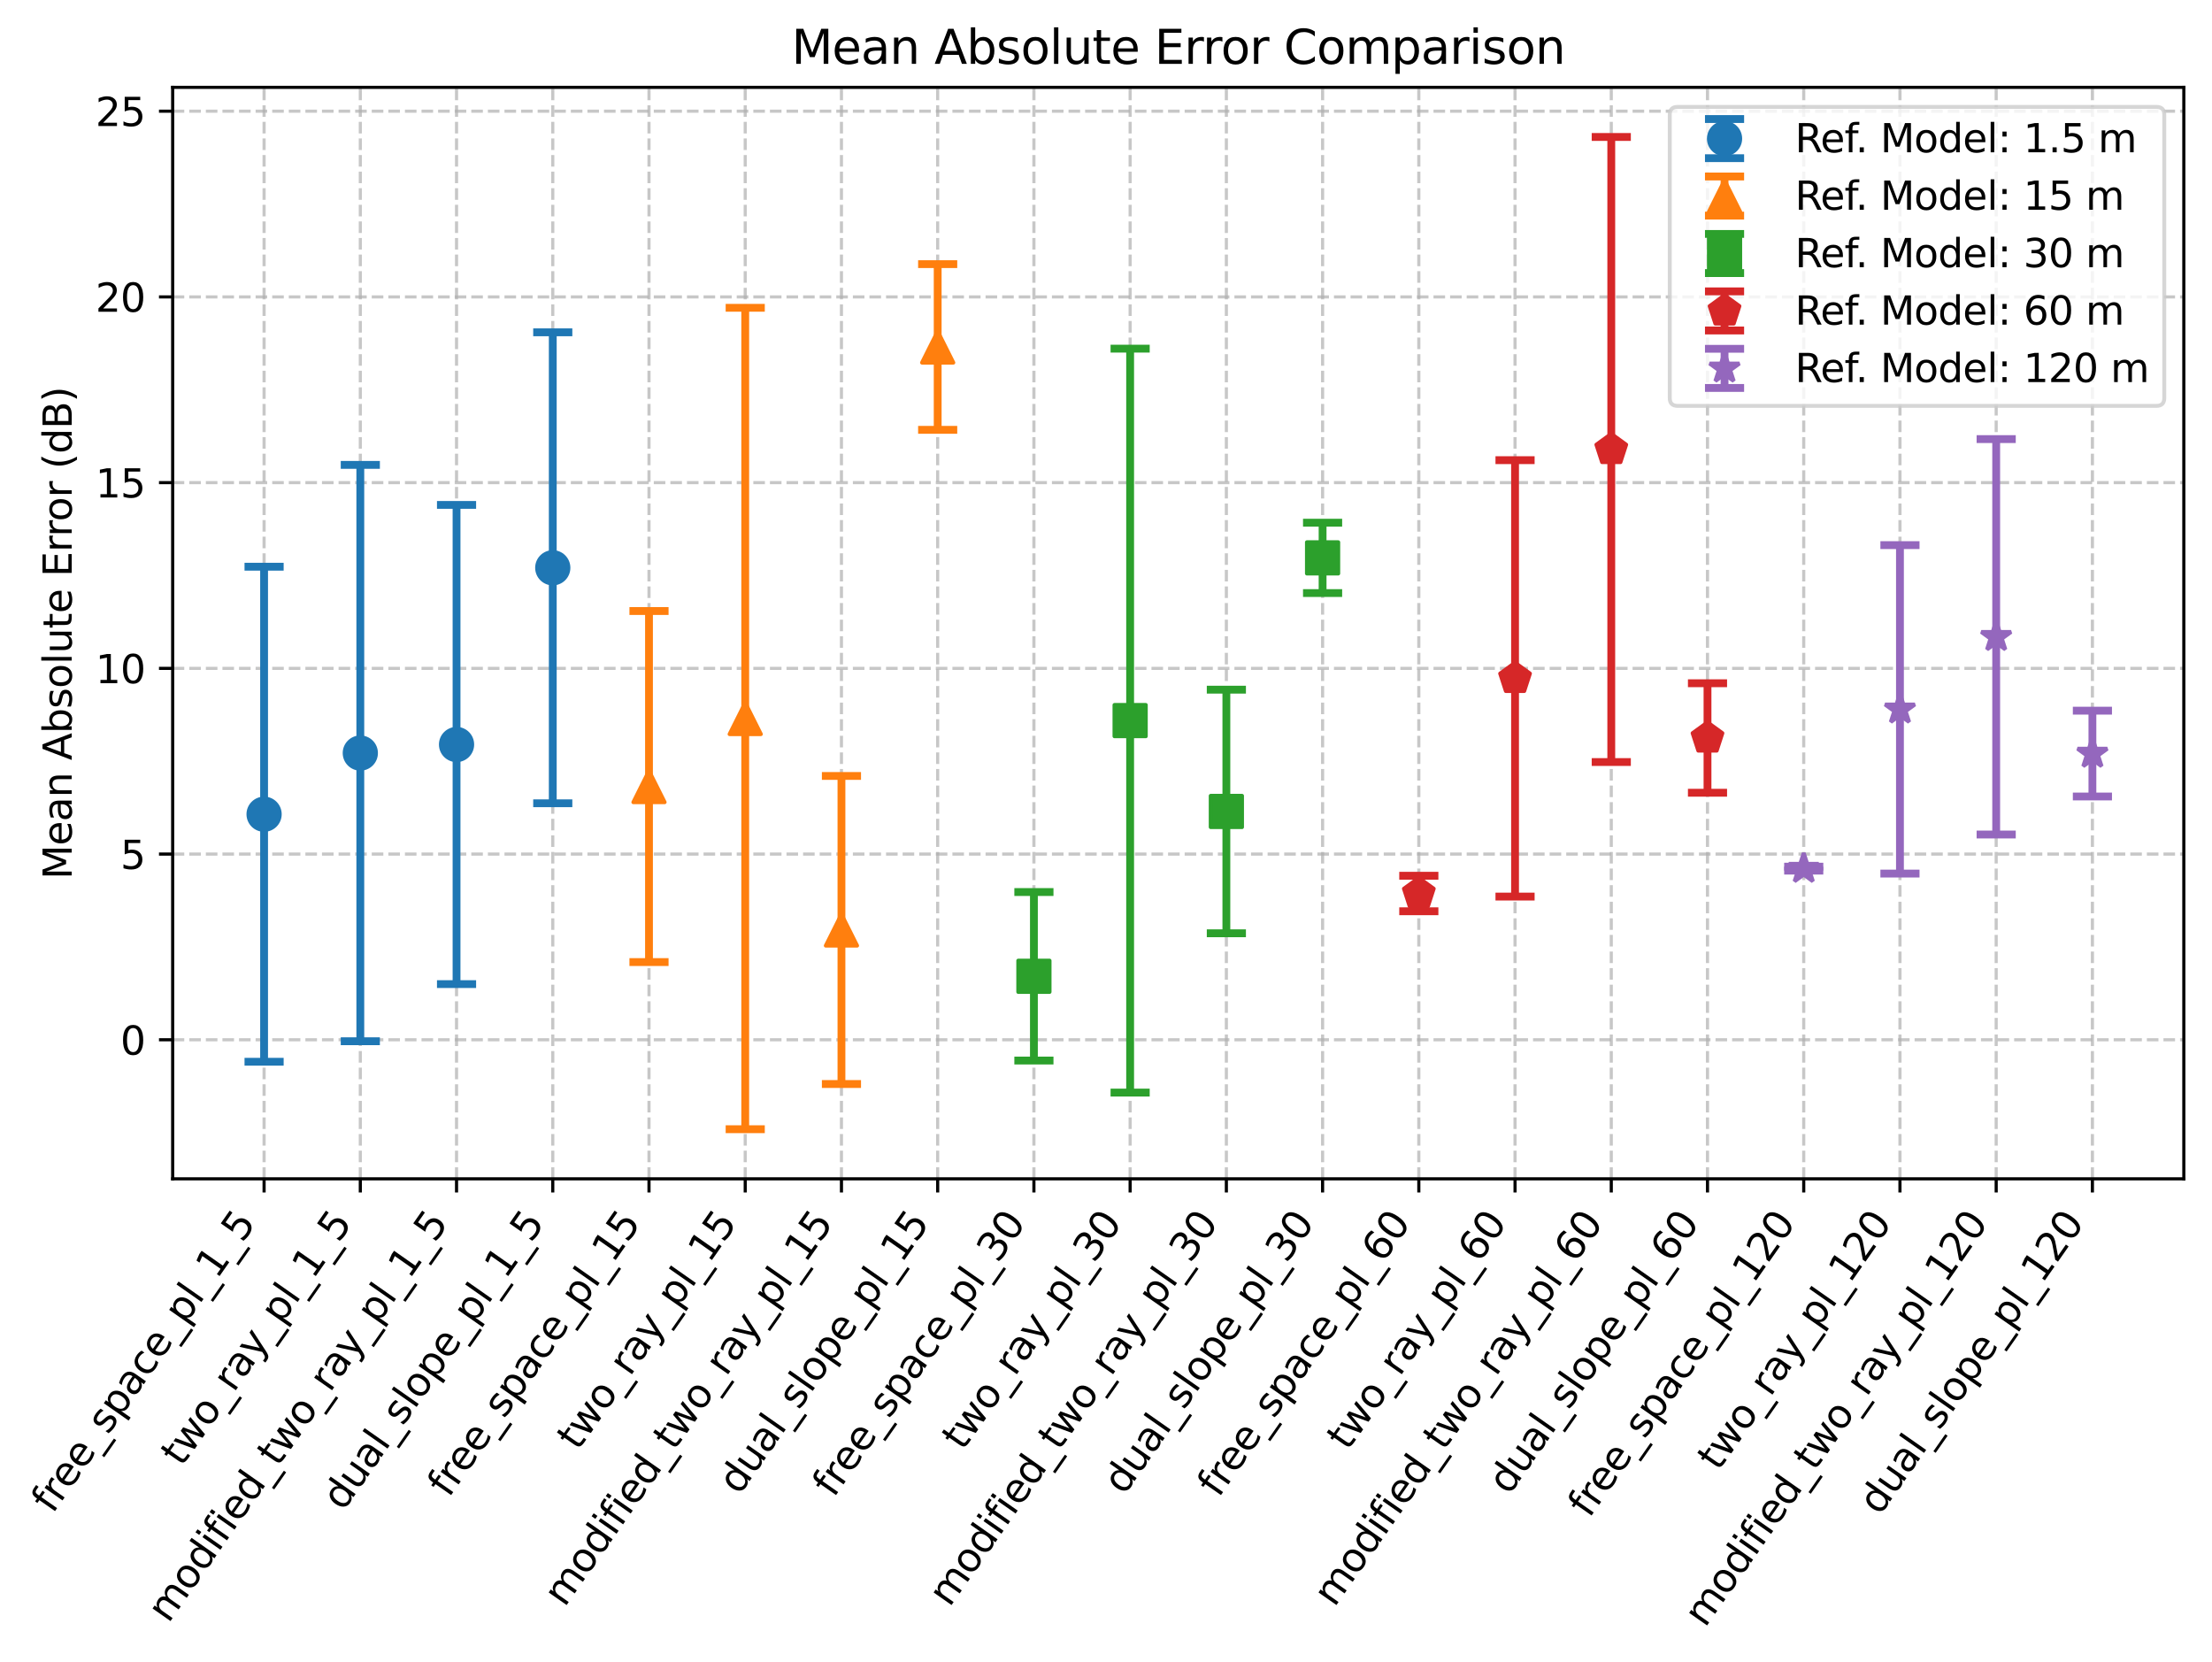 <?xml version="1.0" encoding="utf-8" standalone="no"?>
<!DOCTYPE svg PUBLIC "-//W3C//DTD SVG 1.1//EN"
  "http://www.w3.org/Graphics/SVG/1.1/DTD/svg11.dtd">
<svg xmlns:xlink="http://www.w3.org/1999/xlink" width="565.337pt" height="424.645pt" viewBox="0 0 565.337 424.645" xmlns="http://www.w3.org/2000/svg" version="1.1">
 <defs>
  <style type="text/css">*{stroke-linejoin: round; stroke-linecap: butt}</style>
 </defs>
 <g id="figure_1">
  <g id="patch_1">
   <path d="M 0 424.645 
L 565.337 424.645 
L 565.337 0 
L 0 0 
z
" style="fill: #ffffff"/>
  </g>
  <g id="axes_1">
   <g id="patch_2">
    <path d="M 44.131 301.214 
L 558.137 301.214 
L 558.137 22.318 
L 44.131 22.318 
z
" style="fill: #ffffff"/>
   </g>
   <g id="matplotlib.axis_1">
    <g id="xtick_1">
     <g id="line2d_1">
      <path d="M 67.495 301.214 
L 67.495 22.318 
" clip-path="url(#pa3b00f4225)" style="fill: none; stroke-dasharray: 2.96,1.28; stroke-dashoffset: 0; stroke: #b0b0b0; stroke-opacity: 0.7; stroke-width: 0.8"/>
     </g>
     <g id="line2d_2">
      <defs>
       <path id="me9d8a4b760" d="M 0 0 
L 0 3.5 
" style="stroke: #000000; stroke-width: 0.8"/>
      </defs>
      <g>
       <use xlink:href="#me9d8a4b760" x="67.495" y="301.214" style="stroke: #000000; stroke-width: 0.8"/>
      </g>
     </g>
     <g id="text_1">
      <!-- free_space_pl_1_5 -->
      <g transform="translate(13.424 387.035)rotate(-55)scale(0.1 -0.1)">
       <defs>
        <path id="DejaVuSans-66" d="M 2375 4863 
L 2375 4384 
L 1825 4384 
Q 1516 4384 1395 4259 
Q 1275 4134 1275 3809 
L 1275 3500 
L 2222 3500 
L 2222 3053 
L 1275 3053 
L 1275 0 
L 697 0 
L 697 3053 
L 147 3053 
L 147 3500 
L 697 3500 
L 697 3744 
Q 697 4328 969 4595 
Q 1241 4863 1831 4863 
L 2375 4863 
z
" transform="scale(0.016)"/>
        <path id="DejaVuSans-72" d="M 2631 2963 
Q 2534 3019 2420 3045 
Q 2306 3072 2169 3072 
Q 1681 3072 1420 2755 
Q 1159 2438 1159 1844 
L 1159 0 
L 581 0 
L 581 3500 
L 1159 3500 
L 1159 2956 
Q 1341 3275 1631 3429 
Q 1922 3584 2338 3584 
Q 2397 3584 2469 3576 
Q 2541 3569 2628 3553 
L 2631 2963 
z
" transform="scale(0.016)"/>
        <path id="DejaVuSans-65" d="M 3597 1894 
L 3597 1613 
L 953 1613 
Q 991 1019 1311 708 
Q 1631 397 2203 397 
Q 2534 397 2845 478 
Q 3156 559 3463 722 
L 3463 178 
Q 3153 47 2828 -22 
Q 2503 -91 2169 -91 
Q 1331 -91 842 396 
Q 353 884 353 1716 
Q 353 2575 817 3079 
Q 1281 3584 2069 3584 
Q 2775 3584 3186 3129 
Q 3597 2675 3597 1894 
z
M 3022 2063 
Q 3016 2534 2758 2815 
Q 2500 3097 2075 3097 
Q 1594 3097 1305 2825 
Q 1016 2553 972 2059 
L 3022 2063 
z
" transform="scale(0.016)"/>
        <path id="DejaVuSans-5f" d="M 3263 -1063 
L 3263 -1509 
L -63 -1509 
L -63 -1063 
L 3263 -1063 
z
" transform="scale(0.016)"/>
        <path id="DejaVuSans-73" d="M 2834 3397 
L 2834 2853 
Q 2591 2978 2328 3040 
Q 2066 3103 1784 3103 
Q 1356 3103 1142 2972 
Q 928 2841 928 2578 
Q 928 2378 1081 2264 
Q 1234 2150 1697 2047 
L 1894 2003 
Q 2506 1872 2764 1633 
Q 3022 1394 3022 966 
Q 3022 478 2636 193 
Q 2250 -91 1575 -91 
Q 1294 -91 989 -36 
Q 684 19 347 128 
L 347 722 
Q 666 556 975 473 
Q 1284 391 1588 391 
Q 1994 391 2212 530 
Q 2431 669 2431 922 
Q 2431 1156 2273 1281 
Q 2116 1406 1581 1522 
L 1381 1569 
Q 847 1681 609 1914 
Q 372 2147 372 2553 
Q 372 3047 722 3315 
Q 1072 3584 1716 3584 
Q 2034 3584 2315 3537 
Q 2597 3491 2834 3397 
z
" transform="scale(0.016)"/>
        <path id="DejaVuSans-70" d="M 1159 525 
L 1159 -1331 
L 581 -1331 
L 581 3500 
L 1159 3500 
L 1159 2969 
Q 1341 3281 1617 3432 
Q 1894 3584 2278 3584 
Q 2916 3584 3314 3078 
Q 3713 2572 3713 1747 
Q 3713 922 3314 415 
Q 2916 -91 2278 -91 
Q 1894 -91 1617 61 
Q 1341 213 1159 525 
z
M 3116 1747 
Q 3116 2381 2855 2742 
Q 2594 3103 2138 3103 
Q 1681 3103 1420 2742 
Q 1159 2381 1159 1747 
Q 1159 1113 1420 752 
Q 1681 391 2138 391 
Q 2594 391 2855 752 
Q 3116 1113 3116 1747 
z
" transform="scale(0.016)"/>
        <path id="DejaVuSans-61" d="M 2194 1759 
Q 1497 1759 1228 1600 
Q 959 1441 959 1056 
Q 959 750 1161 570 
Q 1363 391 1709 391 
Q 2188 391 2477 730 
Q 2766 1069 2766 1631 
L 2766 1759 
L 2194 1759 
z
M 3341 1997 
L 3341 0 
L 2766 0 
L 2766 531 
Q 2569 213 2275 61 
Q 1981 -91 1556 -91 
Q 1019 -91 701 211 
Q 384 513 384 1019 
Q 384 1609 779 1909 
Q 1175 2209 1959 2209 
L 2766 2209 
L 2766 2266 
Q 2766 2663 2505 2880 
Q 2244 3097 1772 3097 
Q 1472 3097 1187 3025 
Q 903 2953 641 2809 
L 641 3341 
Q 956 3463 1253 3523 
Q 1550 3584 1831 3584 
Q 2591 3584 2966 3190 
Q 3341 2797 3341 1997 
z
" transform="scale(0.016)"/>
        <path id="DejaVuSans-63" d="M 3122 3366 
L 3122 2828 
Q 2878 2963 2633 3030 
Q 2388 3097 2138 3097 
Q 1578 3097 1268 2742 
Q 959 2388 959 1747 
Q 959 1106 1268 751 
Q 1578 397 2138 397 
Q 2388 397 2633 464 
Q 2878 531 3122 666 
L 3122 134 
Q 2881 22 2623 -34 
Q 2366 -91 2075 -91 
Q 1284 -91 818 406 
Q 353 903 353 1747 
Q 353 2603 823 3093 
Q 1294 3584 2113 3584 
Q 2378 3584 2631 3529 
Q 2884 3475 3122 3366 
z
" transform="scale(0.016)"/>
        <path id="DejaVuSans-6c" d="M 603 4863 
L 1178 4863 
L 1178 0 
L 603 0 
L 603 4863 
z
" transform="scale(0.016)"/>
        <path id="DejaVuSans-31" d="M 794 531 
L 1825 531 
L 1825 4091 
L 703 3866 
L 703 4441 
L 1819 4666 
L 2450 4666 
L 2450 531 
L 3481 531 
L 3481 0 
L 794 0 
L 794 531 
z
" transform="scale(0.016)"/>
        <path id="DejaVuSans-35" d="M 691 4666 
L 3169 4666 
L 3169 4134 
L 1269 4134 
L 1269 2991 
Q 1406 3038 1543 3061 
Q 1681 3084 1819 3084 
Q 2600 3084 3056 2656 
Q 3513 2228 3513 1497 
Q 3513 744 3044 326 
Q 2575 -91 1722 -91 
Q 1428 -91 1123 -41 
Q 819 9 494 109 
L 494 744 
Q 775 591 1075 516 
Q 1375 441 1709 441 
Q 2250 441 2565 725 
Q 2881 1009 2881 1497 
Q 2881 1984 2565 2268 
Q 2250 2553 1709 2553 
Q 1456 2553 1204 2497 
Q 953 2441 691 2322 
L 691 4666 
z
" transform="scale(0.016)"/>
       </defs>
       <use xlink:href="#DejaVuSans-66"/>
       <use xlink:href="#DejaVuSans-72" x="35.205"/>
       <use xlink:href="#DejaVuSans-65" x="74.068"/>
       <use xlink:href="#DejaVuSans-65" x="135.592"/>
       <use xlink:href="#DejaVuSans-5f" x="197.115"/>
       <use xlink:href="#DejaVuSans-73" x="247.115"/>
       <use xlink:href="#DejaVuSans-70" x="299.215"/>
       <use xlink:href="#DejaVuSans-61" x="362.691"/>
       <use xlink:href="#DejaVuSans-63" x="423.971"/>
       <use xlink:href="#DejaVuSans-65" x="478.951"/>
       <use xlink:href="#DejaVuSans-5f" x="540.475"/>
       <use xlink:href="#DejaVuSans-70" x="590.475"/>
       <use xlink:href="#DejaVuSans-6c" x="653.951"/>
       <use xlink:href="#DejaVuSans-5f" x="681.734"/>
       <use xlink:href="#DejaVuSans-31" x="731.734"/>
       <use xlink:href="#DejaVuSans-5f" x="795.357"/>
       <use xlink:href="#DejaVuSans-35" x="845.357"/>
      </g>
     </g>
    </g>
    <g id="xtick_2">
     <g id="line2d_3">
      <path d="M 92.088 301.214 
L 92.088 22.318 
" clip-path="url(#pa3b00f4225)" style="fill: none; stroke-dasharray: 2.96,1.28; stroke-dashoffset: 0; stroke: #b0b0b0; stroke-opacity: 0.7; stroke-width: 0.8"/>
     </g>
     <g id="line2d_4">
      <g>
       <use xlink:href="#me9d8a4b760" x="92.088" y="301.214" style="stroke: #000000; stroke-width: 0.8"/>
      </g>
     </g>
     <g id="text_2">
      <!-- two_ray_pl_1_5 -->
      <g transform="translate(46.435 375.014)rotate(-55)scale(0.1 -0.1)">
       <defs>
        <path id="DejaVuSans-74" d="M 1172 4494 
L 1172 3500 
L 2356 3500 
L 2356 3053 
L 1172 3053 
L 1172 1153 
Q 1172 725 1289 603 
Q 1406 481 1766 481 
L 2356 481 
L 2356 0 
L 1766 0 
Q 1100 0 847 248 
Q 594 497 594 1153 
L 594 3053 
L 172 3053 
L 172 3500 
L 594 3500 
L 594 4494 
L 1172 4494 
z
" transform="scale(0.016)"/>
        <path id="DejaVuSans-77" d="M 269 3500 
L 844 3500 
L 1563 769 
L 2278 3500 
L 2956 3500 
L 3675 769 
L 4391 3500 
L 4966 3500 
L 4050 0 
L 3372 0 
L 2619 2869 
L 1863 0 
L 1184 0 
L 269 3500 
z
" transform="scale(0.016)"/>
        <path id="DejaVuSans-6f" d="M 1959 3097 
Q 1497 3097 1228 2736 
Q 959 2375 959 1747 
Q 959 1119 1226 758 
Q 1494 397 1959 397 
Q 2419 397 2687 759 
Q 2956 1122 2956 1747 
Q 2956 2369 2687 2733 
Q 2419 3097 1959 3097 
z
M 1959 3584 
Q 2709 3584 3137 3096 
Q 3566 2609 3566 1747 
Q 3566 888 3137 398 
Q 2709 -91 1959 -91 
Q 1206 -91 779 398 
Q 353 888 353 1747 
Q 353 2609 779 3096 
Q 1206 3584 1959 3584 
z
" transform="scale(0.016)"/>
        <path id="DejaVuSans-79" d="M 2059 -325 
Q 1816 -950 1584 -1140 
Q 1353 -1331 966 -1331 
L 506 -1331 
L 506 -850 
L 844 -850 
Q 1081 -850 1212 -737 
Q 1344 -625 1503 -206 
L 1606 56 
L 191 3500 
L 800 3500 
L 1894 763 
L 2988 3500 
L 3597 3500 
L 2059 -325 
z
" transform="scale(0.016)"/>
       </defs>
       <use xlink:href="#DejaVuSans-74"/>
       <use xlink:href="#DejaVuSans-77" x="39.209"/>
       <use xlink:href="#DejaVuSans-6f" x="120.996"/>
       <use xlink:href="#DejaVuSans-5f" x="182.178"/>
       <use xlink:href="#DejaVuSans-72" x="232.178"/>
       <use xlink:href="#DejaVuSans-61" x="273.291"/>
       <use xlink:href="#DejaVuSans-79" x="334.57"/>
       <use xlink:href="#DejaVuSans-5f" x="393.75"/>
       <use xlink:href="#DejaVuSans-70" x="443.75"/>
       <use xlink:href="#DejaVuSans-6c" x="507.227"/>
       <use xlink:href="#DejaVuSans-5f" x="535.01"/>
       <use xlink:href="#DejaVuSans-31" x="585.01"/>
       <use xlink:href="#DejaVuSans-5f" x="648.633"/>
       <use xlink:href="#DejaVuSans-35" x="698.633"/>
      </g>
     </g>
    </g>
    <g id="xtick_3">
     <g id="line2d_5">
      <path d="M 116.682 301.214 
L 116.682 22.318 
" clip-path="url(#pa3b00f4225)" style="fill: none; stroke-dasharray: 2.96,1.28; stroke-dashoffset: 0; stroke: #b0b0b0; stroke-opacity: 0.7; stroke-width: 0.8"/>
     </g>
     <g id="line2d_6">
      <g>
       <use xlink:href="#me9d8a4b760" x="116.682" y="301.214" style="stroke: #000000; stroke-width: 0.8"/>
      </g>
     </g>
     <g id="text_3">
      <!-- modified_two_ray_pl_1_5 -->
      <g transform="translate(43.046 414.977)rotate(-55)scale(0.1 -0.1)">
       <defs>
        <path id="DejaVuSans-6d" d="M 3328 2828 
Q 3544 3216 3844 3400 
Q 4144 3584 4550 3584 
Q 5097 3584 5394 3201 
Q 5691 2819 5691 2113 
L 5691 0 
L 5113 0 
L 5113 2094 
Q 5113 2597 4934 2840 
Q 4756 3084 4391 3084 
Q 3944 3084 3684 2787 
Q 3425 2491 3425 1978 
L 3425 0 
L 2847 0 
L 2847 2094 
Q 2847 2600 2669 2842 
Q 2491 3084 2119 3084 
Q 1678 3084 1418 2786 
Q 1159 2488 1159 1978 
L 1159 0 
L 581 0 
L 581 3500 
L 1159 3500 
L 1159 2956 
Q 1356 3278 1631 3431 
Q 1906 3584 2284 3584 
Q 2666 3584 2933 3390 
Q 3200 3197 3328 2828 
z
" transform="scale(0.016)"/>
        <path id="DejaVuSans-64" d="M 2906 2969 
L 2906 4863 
L 3481 4863 
L 3481 0 
L 2906 0 
L 2906 525 
Q 2725 213 2448 61 
Q 2172 -91 1784 -91 
Q 1150 -91 751 415 
Q 353 922 353 1747 
Q 353 2572 751 3078 
Q 1150 3584 1784 3584 
Q 2172 3584 2448 3432 
Q 2725 3281 2906 2969 
z
M 947 1747 
Q 947 1113 1208 752 
Q 1469 391 1925 391 
Q 2381 391 2643 752 
Q 2906 1113 2906 1747 
Q 2906 2381 2643 2742 
Q 2381 3103 1925 3103 
Q 1469 3103 1208 2742 
Q 947 2381 947 1747 
z
" transform="scale(0.016)"/>
        <path id="DejaVuSans-69" d="M 603 3500 
L 1178 3500 
L 1178 0 
L 603 0 
L 603 3500 
z
M 603 4863 
L 1178 4863 
L 1178 4134 
L 603 4134 
L 603 4863 
z
" transform="scale(0.016)"/>
       </defs>
       <use xlink:href="#DejaVuSans-6d"/>
       <use xlink:href="#DejaVuSans-6f" x="97.412"/>
       <use xlink:href="#DejaVuSans-64" x="158.594"/>
       <use xlink:href="#DejaVuSans-69" x="222.07"/>
       <use xlink:href="#DejaVuSans-66" x="249.854"/>
       <use xlink:href="#DejaVuSans-69" x="285.059"/>
       <use xlink:href="#DejaVuSans-65" x="312.842"/>
       <use xlink:href="#DejaVuSans-64" x="374.365"/>
       <use xlink:href="#DejaVuSans-5f" x="437.842"/>
       <use xlink:href="#DejaVuSans-74" x="487.842"/>
       <use xlink:href="#DejaVuSans-77" x="527.051"/>
       <use xlink:href="#DejaVuSans-6f" x="608.838"/>
       <use xlink:href="#DejaVuSans-5f" x="670.02"/>
       <use xlink:href="#DejaVuSans-72" x="720.02"/>
       <use xlink:href="#DejaVuSans-61" x="761.133"/>
       <use xlink:href="#DejaVuSans-79" x="822.412"/>
       <use xlink:href="#DejaVuSans-5f" x="881.592"/>
       <use xlink:href="#DejaVuSans-70" x="931.592"/>
       <use xlink:href="#DejaVuSans-6c" x="995.068"/>
       <use xlink:href="#DejaVuSans-5f" x="1022.852"/>
       <use xlink:href="#DejaVuSans-31" x="1072.852"/>
       <use xlink:href="#DejaVuSans-5f" x="1136.475"/>
       <use xlink:href="#DejaVuSans-35" x="1186.475"/>
      </g>
     </g>
    </g>
    <g id="xtick_4">
     <g id="line2d_7">
      <path d="M 141.275 301.214 
L 141.275 22.318 
" clip-path="url(#pa3b00f4225)" style="fill: none; stroke-dasharray: 2.96,1.28; stroke-dashoffset: 0; stroke: #b0b0b0; stroke-opacity: 0.7; stroke-width: 0.8"/>
     </g>
     <g id="line2d_8">
      <g>
       <use xlink:href="#me9d8a4b760" x="141.275" y="301.214" style="stroke: #000000; stroke-width: 0.8"/>
      </g>
     </g>
     <g id="text_4">
      <!-- dual_slope_pl_1_5 -->
      <g transform="translate(87.693 386.338)rotate(-55)scale(0.1 -0.1)">
       <defs>
        <path id="DejaVuSans-75" d="M 544 1381 
L 544 3500 
L 1119 3500 
L 1119 1403 
Q 1119 906 1312 657 
Q 1506 409 1894 409 
Q 2359 409 2629 706 
Q 2900 1003 2900 1516 
L 2900 3500 
L 3475 3500 
L 3475 0 
L 2900 0 
L 2900 538 
Q 2691 219 2414 64 
Q 2138 -91 1772 -91 
Q 1169 -91 856 284 
Q 544 659 544 1381 
z
M 1991 3584 
L 1991 3584 
z
" transform="scale(0.016)"/>
       </defs>
       <use xlink:href="#DejaVuSans-64"/>
       <use xlink:href="#DejaVuSans-75" x="63.477"/>
       <use xlink:href="#DejaVuSans-61" x="126.855"/>
       <use xlink:href="#DejaVuSans-6c" x="188.135"/>
       <use xlink:href="#DejaVuSans-5f" x="215.918"/>
       <use xlink:href="#DejaVuSans-73" x="265.918"/>
       <use xlink:href="#DejaVuSans-6c" x="318.018"/>
       <use xlink:href="#DejaVuSans-6f" x="345.801"/>
       <use xlink:href="#DejaVuSans-70" x="406.982"/>
       <use xlink:href="#DejaVuSans-65" x="470.459"/>
       <use xlink:href="#DejaVuSans-5f" x="531.982"/>
       <use xlink:href="#DejaVuSans-70" x="581.982"/>
       <use xlink:href="#DejaVuSans-6c" x="645.459"/>
       <use xlink:href="#DejaVuSans-5f" x="673.242"/>
       <use xlink:href="#DejaVuSans-31" x="723.242"/>
       <use xlink:href="#DejaVuSans-5f" x="786.865"/>
       <use xlink:href="#DejaVuSans-35" x="836.865"/>
      </g>
     </g>
    </g>
    <g id="xtick_5">
     <g id="line2d_9">
      <path d="M 165.869 301.214 
L 165.869 22.318 
" clip-path="url(#pa3b00f4225)" style="fill: none; stroke-dasharray: 2.96,1.28; stroke-dashoffset: 0; stroke: #b0b0b0; stroke-opacity: 0.7; stroke-width: 0.8"/>
     </g>
     <g id="line2d_10">
      <g>
       <use xlink:href="#me9d8a4b760" x="165.869" y="301.214" style="stroke: #000000; stroke-width: 0.8"/>
      </g>
     </g>
     <g id="text_5">
      <!-- free_space_pl_15 -->
      <g transform="translate(114.667 382.939)rotate(-55)scale(0.1 -0.1)">
       <use xlink:href="#DejaVuSans-66"/>
       <use xlink:href="#DejaVuSans-72" x="35.205"/>
       <use xlink:href="#DejaVuSans-65" x="74.068"/>
       <use xlink:href="#DejaVuSans-65" x="135.592"/>
       <use xlink:href="#DejaVuSans-5f" x="197.115"/>
       <use xlink:href="#DejaVuSans-73" x="247.115"/>
       <use xlink:href="#DejaVuSans-70" x="299.215"/>
       <use xlink:href="#DejaVuSans-61" x="362.691"/>
       <use xlink:href="#DejaVuSans-63" x="423.971"/>
       <use xlink:href="#DejaVuSans-65" x="478.951"/>
       <use xlink:href="#DejaVuSans-5f" x="540.475"/>
       <use xlink:href="#DejaVuSans-70" x="590.475"/>
       <use xlink:href="#DejaVuSans-6c" x="653.951"/>
       <use xlink:href="#DejaVuSans-5f" x="681.734"/>
       <use xlink:href="#DejaVuSans-31" x="731.734"/>
       <use xlink:href="#DejaVuSans-35" x="795.357"/>
      </g>
     </g>
    </g>
    <g id="xtick_6">
     <g id="line2d_11">
      <path d="M 190.463 301.214 
L 190.463 22.318 
" clip-path="url(#pa3b00f4225)" style="fill: none; stroke-dasharray: 2.96,1.28; stroke-dashoffset: 0; stroke: #b0b0b0; stroke-opacity: 0.7; stroke-width: 0.8"/>
     </g>
     <g id="line2d_12">
      <g>
       <use xlink:href="#me9d8a4b760" x="190.463" y="301.214" style="stroke: #000000; stroke-width: 0.8"/>
      </g>
     </g>
     <g id="text_6">
      <!-- two_ray_pl_15 -->
      <g transform="translate(147.677 370.918)rotate(-55)scale(0.1 -0.1)">
       <use xlink:href="#DejaVuSans-74"/>
       <use xlink:href="#DejaVuSans-77" x="39.209"/>
       <use xlink:href="#DejaVuSans-6f" x="120.996"/>
       <use xlink:href="#DejaVuSans-5f" x="182.178"/>
       <use xlink:href="#DejaVuSans-72" x="232.178"/>
       <use xlink:href="#DejaVuSans-61" x="273.291"/>
       <use xlink:href="#DejaVuSans-79" x="334.57"/>
       <use xlink:href="#DejaVuSans-5f" x="393.75"/>
       <use xlink:href="#DejaVuSans-70" x="443.75"/>
       <use xlink:href="#DejaVuSans-6c" x="507.227"/>
       <use xlink:href="#DejaVuSans-5f" x="535.01"/>
       <use xlink:href="#DejaVuSans-31" x="585.01"/>
       <use xlink:href="#DejaVuSans-35" x="648.633"/>
      </g>
     </g>
    </g>
    <g id="xtick_7">
     <g id="line2d_13">
      <path d="M 215.056 301.214 
L 215.056 22.318 
" clip-path="url(#pa3b00f4225)" style="fill: none; stroke-dasharray: 2.96,1.28; stroke-dashoffset: 0; stroke: #b0b0b0; stroke-opacity: 0.7; stroke-width: 0.8"/>
     </g>
     <g id="line2d_14">
      <g>
       <use xlink:href="#me9d8a4b760" x="215.056" y="301.214" style="stroke: #000000; stroke-width: 0.8"/>
      </g>
     </g>
     <g id="text_7">
      <!-- modified_two_ray_pl_15 -->
      <g transform="translate(144.289 410.881)rotate(-55)scale(0.1 -0.1)">
       <use xlink:href="#DejaVuSans-6d"/>
       <use xlink:href="#DejaVuSans-6f" x="97.412"/>
       <use xlink:href="#DejaVuSans-64" x="158.594"/>
       <use xlink:href="#DejaVuSans-69" x="222.07"/>
       <use xlink:href="#DejaVuSans-66" x="249.854"/>
       <use xlink:href="#DejaVuSans-69" x="285.059"/>
       <use xlink:href="#DejaVuSans-65" x="312.842"/>
       <use xlink:href="#DejaVuSans-64" x="374.365"/>
       <use xlink:href="#DejaVuSans-5f" x="437.842"/>
       <use xlink:href="#DejaVuSans-74" x="487.842"/>
       <use xlink:href="#DejaVuSans-77" x="527.051"/>
       <use xlink:href="#DejaVuSans-6f" x="608.838"/>
       <use xlink:href="#DejaVuSans-5f" x="670.02"/>
       <use xlink:href="#DejaVuSans-72" x="720.02"/>
       <use xlink:href="#DejaVuSans-61" x="761.133"/>
       <use xlink:href="#DejaVuSans-79" x="822.412"/>
       <use xlink:href="#DejaVuSans-5f" x="881.592"/>
       <use xlink:href="#DejaVuSans-70" x="931.592"/>
       <use xlink:href="#DejaVuSans-6c" x="995.068"/>
       <use xlink:href="#DejaVuSans-5f" x="1022.852"/>
       <use xlink:href="#DejaVuSans-31" x="1072.852"/>
       <use xlink:href="#DejaVuSans-35" x="1136.475"/>
      </g>
     </g>
    </g>
    <g id="xtick_8">
     <g id="line2d_15">
      <path d="M 239.65 301.214 
L 239.65 22.318 
" clip-path="url(#pa3b00f4225)" style="fill: none; stroke-dasharray: 2.96,1.28; stroke-dashoffset: 0; stroke: #b0b0b0; stroke-opacity: 0.7; stroke-width: 0.8"/>
     </g>
     <g id="line2d_16">
      <g>
       <use xlink:href="#me9d8a4b760" x="239.65" y="301.214" style="stroke: #000000; stroke-width: 0.8"/>
      </g>
     </g>
     <g id="text_8">
      <!-- dual_slope_pl_15 -->
      <g transform="translate(188.935 382.243)rotate(-55)scale(0.1 -0.1)">
       <use xlink:href="#DejaVuSans-64"/>
       <use xlink:href="#DejaVuSans-75" x="63.477"/>
       <use xlink:href="#DejaVuSans-61" x="126.855"/>
       <use xlink:href="#DejaVuSans-6c" x="188.135"/>
       <use xlink:href="#DejaVuSans-5f" x="215.918"/>
       <use xlink:href="#DejaVuSans-73" x="265.918"/>
       <use xlink:href="#DejaVuSans-6c" x="318.018"/>
       <use xlink:href="#DejaVuSans-6f" x="345.801"/>
       <use xlink:href="#DejaVuSans-70" x="406.982"/>
       <use xlink:href="#DejaVuSans-65" x="470.459"/>
       <use xlink:href="#DejaVuSans-5f" x="531.982"/>
       <use xlink:href="#DejaVuSans-70" x="581.982"/>
       <use xlink:href="#DejaVuSans-6c" x="645.459"/>
       <use xlink:href="#DejaVuSans-5f" x="673.242"/>
       <use xlink:href="#DejaVuSans-31" x="723.242"/>
       <use xlink:href="#DejaVuSans-35" x="786.865"/>
      </g>
     </g>
    </g>
    <g id="xtick_9">
     <g id="line2d_17">
      <path d="M 264.244 301.214 
L 264.244 22.318 
" clip-path="url(#pa3b00f4225)" style="fill: none; stroke-dasharray: 2.96,1.28; stroke-dashoffset: 0; stroke: #b0b0b0; stroke-opacity: 0.7; stroke-width: 0.8"/>
     </g>
     <g id="line2d_18">
      <g>
       <use xlink:href="#me9d8a4b760" x="264.244" y="301.214" style="stroke: #000000; stroke-width: 0.8"/>
      </g>
     </g>
     <g id="text_9">
      <!-- free_space_pl_30 -->
      <g transform="translate(213.041 382.939)rotate(-55)scale(0.1 -0.1)">
       <defs>
        <path id="DejaVuSans-33" d="M 2597 2516 
Q 3050 2419 3304 2112 
Q 3559 1806 3559 1356 
Q 3559 666 3084 287 
Q 2609 -91 1734 -91 
Q 1441 -91 1130 -33 
Q 819 25 488 141 
L 488 750 
Q 750 597 1062 519 
Q 1375 441 1716 441 
Q 2309 441 2620 675 
Q 2931 909 2931 1356 
Q 2931 1769 2642 2001 
Q 2353 2234 1838 2234 
L 1294 2234 
L 1294 2753 
L 1863 2753 
Q 2328 2753 2575 2939 
Q 2822 3125 2822 3475 
Q 2822 3834 2567 4026 
Q 2313 4219 1838 4219 
Q 1578 4219 1281 4162 
Q 984 4106 628 3988 
L 628 4550 
Q 988 4650 1302 4700 
Q 1616 4750 1894 4750 
Q 2613 4750 3031 4423 
Q 3450 4097 3450 3541 
Q 3450 3153 3228 2886 
Q 3006 2619 2597 2516 
z
" transform="scale(0.016)"/>
        <path id="DejaVuSans-30" d="M 2034 4250 
Q 1547 4250 1301 3770 
Q 1056 3291 1056 2328 
Q 1056 1369 1301 889 
Q 1547 409 2034 409 
Q 2525 409 2770 889 
Q 3016 1369 3016 2328 
Q 3016 3291 2770 3770 
Q 2525 4250 2034 4250 
z
M 2034 4750 
Q 2819 4750 3233 4129 
Q 3647 3509 3647 2328 
Q 3647 1150 3233 529 
Q 2819 -91 2034 -91 
Q 1250 -91 836 529 
Q 422 1150 422 2328 
Q 422 3509 836 4129 
Q 1250 4750 2034 4750 
z
" transform="scale(0.016)"/>
       </defs>
       <use xlink:href="#DejaVuSans-66"/>
       <use xlink:href="#DejaVuSans-72" x="35.205"/>
       <use xlink:href="#DejaVuSans-65" x="74.068"/>
       <use xlink:href="#DejaVuSans-65" x="135.592"/>
       <use xlink:href="#DejaVuSans-5f" x="197.115"/>
       <use xlink:href="#DejaVuSans-73" x="247.115"/>
       <use xlink:href="#DejaVuSans-70" x="299.215"/>
       <use xlink:href="#DejaVuSans-61" x="362.691"/>
       <use xlink:href="#DejaVuSans-63" x="423.971"/>
       <use xlink:href="#DejaVuSans-65" x="478.951"/>
       <use xlink:href="#DejaVuSans-5f" x="540.475"/>
       <use xlink:href="#DejaVuSans-70" x="590.475"/>
       <use xlink:href="#DejaVuSans-6c" x="653.951"/>
       <use xlink:href="#DejaVuSans-5f" x="681.734"/>
       <use xlink:href="#DejaVuSans-33" x="731.734"/>
       <use xlink:href="#DejaVuSans-30" x="795.357"/>
      </g>
     </g>
    </g>
    <g id="xtick_10">
     <g id="line2d_19">
      <path d="M 288.837 301.214 
L 288.837 22.318 
" clip-path="url(#pa3b00f4225)" style="fill: none; stroke-dasharray: 2.96,1.28; stroke-dashoffset: 0; stroke: #b0b0b0; stroke-opacity: 0.7; stroke-width: 0.8"/>
     </g>
     <g id="line2d_20">
      <g>
       <use xlink:href="#me9d8a4b760" x="288.837" y="301.214" style="stroke: #000000; stroke-width: 0.8"/>
      </g>
     </g>
     <g id="text_10">
      <!-- two_ray_pl_30 -->
      <g transform="translate(246.052 370.918)rotate(-55)scale(0.1 -0.1)">
       <use xlink:href="#DejaVuSans-74"/>
       <use xlink:href="#DejaVuSans-77" x="39.209"/>
       <use xlink:href="#DejaVuSans-6f" x="120.996"/>
       <use xlink:href="#DejaVuSans-5f" x="182.178"/>
       <use xlink:href="#DejaVuSans-72" x="232.178"/>
       <use xlink:href="#DejaVuSans-61" x="273.291"/>
       <use xlink:href="#DejaVuSans-79" x="334.57"/>
       <use xlink:href="#DejaVuSans-5f" x="393.75"/>
       <use xlink:href="#DejaVuSans-70" x="443.75"/>
       <use xlink:href="#DejaVuSans-6c" x="507.227"/>
       <use xlink:href="#DejaVuSans-5f" x="535.01"/>
       <use xlink:href="#DejaVuSans-33" x="585.01"/>
       <use xlink:href="#DejaVuSans-30" x="648.633"/>
      </g>
     </g>
    </g>
    <g id="xtick_11">
     <g id="line2d_21">
      <path d="M 313.431 301.214 
L 313.431 22.318 
" clip-path="url(#pa3b00f4225)" style="fill: none; stroke-dasharray: 2.96,1.28; stroke-dashoffset: 0; stroke: #b0b0b0; stroke-opacity: 0.7; stroke-width: 0.8"/>
     </g>
     <g id="line2d_22">
      <g>
       <use xlink:href="#me9d8a4b760" x="313.431" y="301.214" style="stroke: #000000; stroke-width: 0.8"/>
      </g>
     </g>
     <g id="text_11">
      <!-- modified_two_ray_pl_30 -->
      <g transform="translate(242.663 410.881)rotate(-55)scale(0.1 -0.1)">
       <use xlink:href="#DejaVuSans-6d"/>
       <use xlink:href="#DejaVuSans-6f" x="97.412"/>
       <use xlink:href="#DejaVuSans-64" x="158.594"/>
       <use xlink:href="#DejaVuSans-69" x="222.07"/>
       <use xlink:href="#DejaVuSans-66" x="249.854"/>
       <use xlink:href="#DejaVuSans-69" x="285.059"/>
       <use xlink:href="#DejaVuSans-65" x="312.842"/>
       <use xlink:href="#DejaVuSans-64" x="374.365"/>
       <use xlink:href="#DejaVuSans-5f" x="437.842"/>
       <use xlink:href="#DejaVuSans-74" x="487.842"/>
       <use xlink:href="#DejaVuSans-77" x="527.051"/>
       <use xlink:href="#DejaVuSans-6f" x="608.838"/>
       <use xlink:href="#DejaVuSans-5f" x="670.02"/>
       <use xlink:href="#DejaVuSans-72" x="720.02"/>
       <use xlink:href="#DejaVuSans-61" x="761.133"/>
       <use xlink:href="#DejaVuSans-79" x="822.412"/>
       <use xlink:href="#DejaVuSans-5f" x="881.592"/>
       <use xlink:href="#DejaVuSans-70" x="931.592"/>
       <use xlink:href="#DejaVuSans-6c" x="995.068"/>
       <use xlink:href="#DejaVuSans-5f" x="1022.852"/>
       <use xlink:href="#DejaVuSans-33" x="1072.852"/>
       <use xlink:href="#DejaVuSans-30" x="1136.475"/>
      </g>
     </g>
    </g>
    <g id="xtick_12">
     <g id="line2d_23">
      <path d="M 338.024 301.214 
L 338.024 22.318 
" clip-path="url(#pa3b00f4225)" style="fill: none; stroke-dasharray: 2.96,1.28; stroke-dashoffset: 0; stroke: #b0b0b0; stroke-opacity: 0.7; stroke-width: 0.8"/>
     </g>
     <g id="line2d_24">
      <g>
       <use xlink:href="#me9d8a4b760" x="338.024" y="301.214" style="stroke: #000000; stroke-width: 0.8"/>
      </g>
     </g>
     <g id="text_12">
      <!-- dual_slope_pl_30 -->
      <g transform="translate(287.309 382.243)rotate(-55)scale(0.1 -0.1)">
       <use xlink:href="#DejaVuSans-64"/>
       <use xlink:href="#DejaVuSans-75" x="63.477"/>
       <use xlink:href="#DejaVuSans-61" x="126.855"/>
       <use xlink:href="#DejaVuSans-6c" x="188.135"/>
       <use xlink:href="#DejaVuSans-5f" x="215.918"/>
       <use xlink:href="#DejaVuSans-73" x="265.918"/>
       <use xlink:href="#DejaVuSans-6c" x="318.018"/>
       <use xlink:href="#DejaVuSans-6f" x="345.801"/>
       <use xlink:href="#DejaVuSans-70" x="406.982"/>
       <use xlink:href="#DejaVuSans-65" x="470.459"/>
       <use xlink:href="#DejaVuSans-5f" x="531.982"/>
       <use xlink:href="#DejaVuSans-70" x="581.982"/>
       <use xlink:href="#DejaVuSans-6c" x="645.459"/>
       <use xlink:href="#DejaVuSans-5f" x="673.242"/>
       <use xlink:href="#DejaVuSans-33" x="723.242"/>
       <use xlink:href="#DejaVuSans-30" x="786.865"/>
      </g>
     </g>
    </g>
    <g id="xtick_13">
     <g id="line2d_25">
      <path d="M 362.618 301.214 
L 362.618 22.318 
" clip-path="url(#pa3b00f4225)" style="fill: none; stroke-dasharray: 2.96,1.28; stroke-dashoffset: 0; stroke: #b0b0b0; stroke-opacity: 0.7; stroke-width: 0.8"/>
     </g>
     <g id="line2d_26">
      <g>
       <use xlink:href="#me9d8a4b760" x="362.618" y="301.214" style="stroke: #000000; stroke-width: 0.8"/>
      </g>
     </g>
     <g id="text_13">
      <!-- free_space_pl_60 -->
      <g transform="translate(311.415 382.939)rotate(-55)scale(0.1 -0.1)">
       <defs>
        <path id="DejaVuSans-36" d="M 2113 2584 
Q 1688 2584 1439 2293 
Q 1191 2003 1191 1497 
Q 1191 994 1439 701 
Q 1688 409 2113 409 
Q 2538 409 2786 701 
Q 3034 994 3034 1497 
Q 3034 2003 2786 2293 
Q 2538 2584 2113 2584 
z
M 3366 4563 
L 3366 3988 
Q 3128 4100 2886 4159 
Q 2644 4219 2406 4219 
Q 1781 4219 1451 3797 
Q 1122 3375 1075 2522 
Q 1259 2794 1537 2939 
Q 1816 3084 2150 3084 
Q 2853 3084 3261 2657 
Q 3669 2231 3669 1497 
Q 3669 778 3244 343 
Q 2819 -91 2113 -91 
Q 1303 -91 875 529 
Q 447 1150 447 2328 
Q 447 3434 972 4092 
Q 1497 4750 2381 4750 
Q 2619 4750 2861 4703 
Q 3103 4656 3366 4563 
z
" transform="scale(0.016)"/>
       </defs>
       <use xlink:href="#DejaVuSans-66"/>
       <use xlink:href="#DejaVuSans-72" x="35.205"/>
       <use xlink:href="#DejaVuSans-65" x="74.068"/>
       <use xlink:href="#DejaVuSans-65" x="135.592"/>
       <use xlink:href="#DejaVuSans-5f" x="197.115"/>
       <use xlink:href="#DejaVuSans-73" x="247.115"/>
       <use xlink:href="#DejaVuSans-70" x="299.215"/>
       <use xlink:href="#DejaVuSans-61" x="362.691"/>
       <use xlink:href="#DejaVuSans-63" x="423.971"/>
       <use xlink:href="#DejaVuSans-65" x="478.951"/>
       <use xlink:href="#DejaVuSans-5f" x="540.475"/>
       <use xlink:href="#DejaVuSans-70" x="590.475"/>
       <use xlink:href="#DejaVuSans-6c" x="653.951"/>
       <use xlink:href="#DejaVuSans-5f" x="681.734"/>
       <use xlink:href="#DejaVuSans-36" x="731.734"/>
       <use xlink:href="#DejaVuSans-30" x="795.357"/>
      </g>
     </g>
    </g>
    <g id="xtick_14">
     <g id="line2d_27">
      <path d="M 387.212 301.214 
L 387.212 22.318 
" clip-path="url(#pa3b00f4225)" style="fill: none; stroke-dasharray: 2.96,1.28; stroke-dashoffset: 0; stroke: #b0b0b0; stroke-opacity: 0.7; stroke-width: 0.8"/>
     </g>
     <g id="line2d_28">
      <g>
       <use xlink:href="#me9d8a4b760" x="387.212" y="301.214" style="stroke: #000000; stroke-width: 0.8"/>
      </g>
     </g>
     <g id="text_14">
      <!-- two_ray_pl_60 -->
      <g transform="translate(344.426 370.918)rotate(-55)scale(0.1 -0.1)">
       <use xlink:href="#DejaVuSans-74"/>
       <use xlink:href="#DejaVuSans-77" x="39.209"/>
       <use xlink:href="#DejaVuSans-6f" x="120.996"/>
       <use xlink:href="#DejaVuSans-5f" x="182.178"/>
       <use xlink:href="#DejaVuSans-72" x="232.178"/>
       <use xlink:href="#DejaVuSans-61" x="273.291"/>
       <use xlink:href="#DejaVuSans-79" x="334.57"/>
       <use xlink:href="#DejaVuSans-5f" x="393.75"/>
       <use xlink:href="#DejaVuSans-70" x="443.75"/>
       <use xlink:href="#DejaVuSans-6c" x="507.227"/>
       <use xlink:href="#DejaVuSans-5f" x="535.01"/>
       <use xlink:href="#DejaVuSans-36" x="585.01"/>
       <use xlink:href="#DejaVuSans-30" x="648.633"/>
      </g>
     </g>
    </g>
    <g id="xtick_15">
     <g id="line2d_29">
      <path d="M 411.805 301.214 
L 411.805 22.318 
" clip-path="url(#pa3b00f4225)" style="fill: none; stroke-dasharray: 2.96,1.28; stroke-dashoffset: 0; stroke: #b0b0b0; stroke-opacity: 0.7; stroke-width: 0.8"/>
     </g>
     <g id="line2d_30">
      <g>
       <use xlink:href="#me9d8a4b760" x="411.805" y="301.214" style="stroke: #000000; stroke-width: 0.8"/>
      </g>
     </g>
     <g id="text_15">
      <!-- modified_two_ray_pl_60 -->
      <g transform="translate(341.037 410.881)rotate(-55)scale(0.1 -0.1)">
       <use xlink:href="#DejaVuSans-6d"/>
       <use xlink:href="#DejaVuSans-6f" x="97.412"/>
       <use xlink:href="#DejaVuSans-64" x="158.594"/>
       <use xlink:href="#DejaVuSans-69" x="222.07"/>
       <use xlink:href="#DejaVuSans-66" x="249.854"/>
       <use xlink:href="#DejaVuSans-69" x="285.059"/>
       <use xlink:href="#DejaVuSans-65" x="312.842"/>
       <use xlink:href="#DejaVuSans-64" x="374.365"/>
       <use xlink:href="#DejaVuSans-5f" x="437.842"/>
       <use xlink:href="#DejaVuSans-74" x="487.842"/>
       <use xlink:href="#DejaVuSans-77" x="527.051"/>
       <use xlink:href="#DejaVuSans-6f" x="608.838"/>
       <use xlink:href="#DejaVuSans-5f" x="670.02"/>
       <use xlink:href="#DejaVuSans-72" x="720.02"/>
       <use xlink:href="#DejaVuSans-61" x="761.133"/>
       <use xlink:href="#DejaVuSans-79" x="822.412"/>
       <use xlink:href="#DejaVuSans-5f" x="881.592"/>
       <use xlink:href="#DejaVuSans-70" x="931.592"/>
       <use xlink:href="#DejaVuSans-6c" x="995.068"/>
       <use xlink:href="#DejaVuSans-5f" x="1022.852"/>
       <use xlink:href="#DejaVuSans-36" x="1072.852"/>
       <use xlink:href="#DejaVuSans-30" x="1136.475"/>
      </g>
     </g>
    </g>
    <g id="xtick_16">
     <g id="line2d_31">
      <path d="M 436.399 301.214 
L 436.399 22.318 
" clip-path="url(#pa3b00f4225)" style="fill: none; stroke-dasharray: 2.96,1.28; stroke-dashoffset: 0; stroke: #b0b0b0; stroke-opacity: 0.7; stroke-width: 0.8"/>
     </g>
     <g id="line2d_32">
      <g>
       <use xlink:href="#me9d8a4b760" x="436.399" y="301.214" style="stroke: #000000; stroke-width: 0.8"/>
      </g>
     </g>
     <g id="text_16">
      <!-- dual_slope_pl_60 -->
      <g transform="translate(385.684 382.243)rotate(-55)scale(0.1 -0.1)">
       <use xlink:href="#DejaVuSans-64"/>
       <use xlink:href="#DejaVuSans-75" x="63.477"/>
       <use xlink:href="#DejaVuSans-61" x="126.855"/>
       <use xlink:href="#DejaVuSans-6c" x="188.135"/>
       <use xlink:href="#DejaVuSans-5f" x="215.918"/>
       <use xlink:href="#DejaVuSans-73" x="265.918"/>
       <use xlink:href="#DejaVuSans-6c" x="318.018"/>
       <use xlink:href="#DejaVuSans-6f" x="345.801"/>
       <use xlink:href="#DejaVuSans-70" x="406.982"/>
       <use xlink:href="#DejaVuSans-65" x="470.459"/>
       <use xlink:href="#DejaVuSans-5f" x="531.982"/>
       <use xlink:href="#DejaVuSans-70" x="581.982"/>
       <use xlink:href="#DejaVuSans-6c" x="645.459"/>
       <use xlink:href="#DejaVuSans-5f" x="673.242"/>
       <use xlink:href="#DejaVuSans-36" x="723.242"/>
       <use xlink:href="#DejaVuSans-30" x="786.865"/>
      </g>
     </g>
    </g>
    <g id="xtick_17">
     <g id="line2d_33">
      <path d="M 460.992 301.214 
L 460.992 22.318 
" clip-path="url(#pa3b00f4225)" style="fill: none; stroke-dasharray: 2.96,1.28; stroke-dashoffset: 0; stroke: #b0b0b0; stroke-opacity: 0.7; stroke-width: 0.8"/>
     </g>
     <g id="line2d_34">
      <g>
       <use xlink:href="#me9d8a4b760" x="460.992" y="301.214" style="stroke: #000000; stroke-width: 0.8"/>
      </g>
     </g>
     <g id="text_17">
      <!-- free_space_pl_120 -->
      <g transform="translate(406.14 388.151)rotate(-55)scale(0.1 -0.1)">
       <defs>
        <path id="DejaVuSans-32" d="M 1228 531 
L 3431 531 
L 3431 0 
L 469 0 
L 469 531 
Q 828 903 1448 1529 
Q 2069 2156 2228 2338 
Q 2531 2678 2651 2914 
Q 2772 3150 2772 3378 
Q 2772 3750 2511 3984 
Q 2250 4219 1831 4219 
Q 1534 4219 1204 4116 
Q 875 4013 500 3803 
L 500 4441 
Q 881 4594 1212 4672 
Q 1544 4750 1819 4750 
Q 2544 4750 2975 4387 
Q 3406 4025 3406 3419 
Q 3406 3131 3298 2873 
Q 3191 2616 2906 2266 
Q 2828 2175 2409 1742 
Q 1991 1309 1228 531 
z
" transform="scale(0.016)"/>
       </defs>
       <use xlink:href="#DejaVuSans-66"/>
       <use xlink:href="#DejaVuSans-72" x="35.205"/>
       <use xlink:href="#DejaVuSans-65" x="74.068"/>
       <use xlink:href="#DejaVuSans-65" x="135.592"/>
       <use xlink:href="#DejaVuSans-5f" x="197.115"/>
       <use xlink:href="#DejaVuSans-73" x="247.115"/>
       <use xlink:href="#DejaVuSans-70" x="299.215"/>
       <use xlink:href="#DejaVuSans-61" x="362.691"/>
       <use xlink:href="#DejaVuSans-63" x="423.971"/>
       <use xlink:href="#DejaVuSans-65" x="478.951"/>
       <use xlink:href="#DejaVuSans-5f" x="540.475"/>
       <use xlink:href="#DejaVuSans-70" x="590.475"/>
       <use xlink:href="#DejaVuSans-6c" x="653.951"/>
       <use xlink:href="#DejaVuSans-5f" x="681.734"/>
       <use xlink:href="#DejaVuSans-31" x="731.734"/>
       <use xlink:href="#DejaVuSans-32" x="795.357"/>
       <use xlink:href="#DejaVuSans-30" x="858.98"/>
      </g>
     </g>
    </g>
    <g id="xtick_18">
     <g id="line2d_35">
      <path d="M 485.586 301.214 
L 485.586 22.318 
" clip-path="url(#pa3b00f4225)" style="fill: none; stroke-dasharray: 2.96,1.28; stroke-dashoffset: 0; stroke: #b0b0b0; stroke-opacity: 0.7; stroke-width: 0.8"/>
     </g>
     <g id="line2d_36">
      <g>
       <use xlink:href="#me9d8a4b760" x="485.586" y="301.214" style="stroke: #000000; stroke-width: 0.8"/>
      </g>
     </g>
     <g id="text_18">
      <!-- two_ray_pl_120 -->
      <g transform="translate(439.151 376.13)rotate(-55)scale(0.1 -0.1)">
       <use xlink:href="#DejaVuSans-74"/>
       <use xlink:href="#DejaVuSans-77" x="39.209"/>
       <use xlink:href="#DejaVuSans-6f" x="120.996"/>
       <use xlink:href="#DejaVuSans-5f" x="182.178"/>
       <use xlink:href="#DejaVuSans-72" x="232.178"/>
       <use xlink:href="#DejaVuSans-61" x="273.291"/>
       <use xlink:href="#DejaVuSans-79" x="334.57"/>
       <use xlink:href="#DejaVuSans-5f" x="393.75"/>
       <use xlink:href="#DejaVuSans-70" x="443.75"/>
       <use xlink:href="#DejaVuSans-6c" x="507.227"/>
       <use xlink:href="#DejaVuSans-5f" x="535.01"/>
       <use xlink:href="#DejaVuSans-31" x="585.01"/>
       <use xlink:href="#DejaVuSans-32" x="648.633"/>
       <use xlink:href="#DejaVuSans-30" x="712.256"/>
      </g>
     </g>
    </g>
    <g id="xtick_19">
     <g id="line2d_37">
      <path d="M 510.18 301.214 
L 510.18 22.318 
" clip-path="url(#pa3b00f4225)" style="fill: none; stroke-dasharray: 2.96,1.28; stroke-dashoffset: 0; stroke: #b0b0b0; stroke-opacity: 0.7; stroke-width: 0.8"/>
     </g>
     <g id="line2d_38">
      <g>
       <use xlink:href="#me9d8a4b760" x="510.18" y="301.214" style="stroke: #000000; stroke-width: 0.8"/>
      </g>
     </g>
     <g id="text_19">
      <!-- modified_two_ray_pl_120 -->
      <g transform="translate(435.762 416.093)rotate(-55)scale(0.1 -0.1)">
       <use xlink:href="#DejaVuSans-6d"/>
       <use xlink:href="#DejaVuSans-6f" x="97.412"/>
       <use xlink:href="#DejaVuSans-64" x="158.594"/>
       <use xlink:href="#DejaVuSans-69" x="222.07"/>
       <use xlink:href="#DejaVuSans-66" x="249.854"/>
       <use xlink:href="#DejaVuSans-69" x="285.059"/>
       <use xlink:href="#DejaVuSans-65" x="312.842"/>
       <use xlink:href="#DejaVuSans-64" x="374.365"/>
       <use xlink:href="#DejaVuSans-5f" x="437.842"/>
       <use xlink:href="#DejaVuSans-74" x="487.842"/>
       <use xlink:href="#DejaVuSans-77" x="527.051"/>
       <use xlink:href="#DejaVuSans-6f" x="608.838"/>
       <use xlink:href="#DejaVuSans-5f" x="670.02"/>
       <use xlink:href="#DejaVuSans-72" x="720.02"/>
       <use xlink:href="#DejaVuSans-61" x="761.133"/>
       <use xlink:href="#DejaVuSans-79" x="822.412"/>
       <use xlink:href="#DejaVuSans-5f" x="881.592"/>
       <use xlink:href="#DejaVuSans-70" x="931.592"/>
       <use xlink:href="#DejaVuSans-6c" x="995.068"/>
       <use xlink:href="#DejaVuSans-5f" x="1022.852"/>
       <use xlink:href="#DejaVuSans-31" x="1072.852"/>
       <use xlink:href="#DejaVuSans-32" x="1136.475"/>
       <use xlink:href="#DejaVuSans-30" x="1200.098"/>
      </g>
     </g>
    </g>
    <g id="xtick_20">
     <g id="line2d_39">
      <path d="M 534.773 301.214 
L 534.773 22.318 
" clip-path="url(#pa3b00f4225)" style="fill: none; stroke-dasharray: 2.96,1.28; stroke-dashoffset: 0; stroke: #b0b0b0; stroke-opacity: 0.7; stroke-width: 0.8"/>
     </g>
     <g id="line2d_40">
      <g>
       <use xlink:href="#me9d8a4b760" x="534.773" y="301.214" style="stroke: #000000; stroke-width: 0.8"/>
      </g>
     </g>
     <g id="text_20">
      <!-- dual_slope_pl_120 -->
      <g transform="translate(480.409 387.455)rotate(-55)scale(0.1 -0.1)">
       <use xlink:href="#DejaVuSans-64"/>
       <use xlink:href="#DejaVuSans-75" x="63.477"/>
       <use xlink:href="#DejaVuSans-61" x="126.855"/>
       <use xlink:href="#DejaVuSans-6c" x="188.135"/>
       <use xlink:href="#DejaVuSans-5f" x="215.918"/>
       <use xlink:href="#DejaVuSans-73" x="265.918"/>
       <use xlink:href="#DejaVuSans-6c" x="318.018"/>
       <use xlink:href="#DejaVuSans-6f" x="345.801"/>
       <use xlink:href="#DejaVuSans-70" x="406.982"/>
       <use xlink:href="#DejaVuSans-65" x="470.459"/>
       <use xlink:href="#DejaVuSans-5f" x="531.982"/>
       <use xlink:href="#DejaVuSans-70" x="581.982"/>
       <use xlink:href="#DejaVuSans-6c" x="645.459"/>
       <use xlink:href="#DejaVuSans-5f" x="673.242"/>
       <use xlink:href="#DejaVuSans-31" x="723.242"/>
       <use xlink:href="#DejaVuSans-32" x="786.865"/>
       <use xlink:href="#DejaVuSans-30" x="850.488"/>
      </g>
     </g>
    </g>
   </g>
   <g id="matplotlib.axis_2">
    <g id="ytick_1">
     <g id="line2d_41">
      <path d="M 44.131 265.692 
L 558.137 265.692 
" clip-path="url(#pa3b00f4225)" style="fill: none; stroke-dasharray: 2.96,1.28; stroke-dashoffset: 0; stroke: #b0b0b0; stroke-opacity: 0.7; stroke-width: 0.8"/>
     </g>
     <g id="line2d_42">
      <defs>
       <path id="m3eea232c0d" d="M 0 0 
L -3.5 0 
" style="stroke: #000000; stroke-width: 0.8"/>
      </defs>
      <g>
       <use xlink:href="#m3eea232c0d" x="44.131" y="265.692" style="stroke: #000000; stroke-width: 0.8"/>
      </g>
     </g>
     <g id="text_21">
      <!-- 0 -->
      <g transform="translate(30.768 269.492)scale(0.1 -0.1)">
       <use xlink:href="#DejaVuSans-30"/>
      </g>
     </g>
    </g>
    <g id="ytick_2">
     <g id="line2d_43">
      <path d="M 44.131 218.235 
L 558.137 218.235 
" clip-path="url(#pa3b00f4225)" style="fill: none; stroke-dasharray: 2.96,1.28; stroke-dashoffset: 0; stroke: #b0b0b0; stroke-opacity: 0.7; stroke-width: 0.8"/>
     </g>
     <g id="line2d_44">
      <g>
       <use xlink:href="#m3eea232c0d" x="44.131" y="218.235" style="stroke: #000000; stroke-width: 0.8"/>
      </g>
     </g>
     <g id="text_22">
      <!-- 5 -->
      <g transform="translate(30.768 222.034)scale(0.1 -0.1)">
       <use xlink:href="#DejaVuSans-35"/>
      </g>
     </g>
    </g>
    <g id="ytick_3">
     <g id="line2d_45">
      <path d="M 44.131 170.778 
L 558.137 170.778 
" clip-path="url(#pa3b00f4225)" style="fill: none; stroke-dasharray: 2.96,1.28; stroke-dashoffset: 0; stroke: #b0b0b0; stroke-opacity: 0.7; stroke-width: 0.8"/>
     </g>
     <g id="line2d_46">
      <g>
       <use xlink:href="#m3eea232c0d" x="44.131" y="170.778" style="stroke: #000000; stroke-width: 0.8"/>
      </g>
     </g>
     <g id="text_23">
      <!-- 10 -->
      <g transform="translate(24.406 174.577)scale(0.1 -0.1)">
       <use xlink:href="#DejaVuSans-31"/>
       <use xlink:href="#DejaVuSans-30" x="63.623"/>
      </g>
     </g>
    </g>
    <g id="ytick_4">
     <g id="line2d_47">
      <path d="M 44.131 123.32 
L 558.137 123.32 
" clip-path="url(#pa3b00f4225)" style="fill: none; stroke-dasharray: 2.96,1.28; stroke-dashoffset: 0; stroke: #b0b0b0; stroke-opacity: 0.7; stroke-width: 0.8"/>
     </g>
     <g id="line2d_48">
      <g>
       <use xlink:href="#m3eea232c0d" x="44.131" y="123.32" style="stroke: #000000; stroke-width: 0.8"/>
      </g>
     </g>
     <g id="text_24">
      <!-- 15 -->
      <g transform="translate(24.406 127.12)scale(0.1 -0.1)">
       <use xlink:href="#DejaVuSans-31"/>
       <use xlink:href="#DejaVuSans-35" x="63.623"/>
      </g>
     </g>
    </g>
    <g id="ytick_5">
     <g id="line2d_49">
      <path d="M 44.131 75.863 
L 558.137 75.863 
" clip-path="url(#pa3b00f4225)" style="fill: none; stroke-dasharray: 2.96,1.28; stroke-dashoffset: 0; stroke: #b0b0b0; stroke-opacity: 0.7; stroke-width: 0.8"/>
     </g>
     <g id="line2d_50">
      <g>
       <use xlink:href="#m3eea232c0d" x="44.131" y="75.863" style="stroke: #000000; stroke-width: 0.8"/>
      </g>
     </g>
     <g id="text_25">
      <!-- 20 -->
      <g transform="translate(24.406 79.662)scale(0.1 -0.1)">
       <use xlink:href="#DejaVuSans-32"/>
       <use xlink:href="#DejaVuSans-30" x="63.623"/>
      </g>
     </g>
    </g>
    <g id="ytick_6">
     <g id="line2d_51">
      <path d="M 44.131 28.406 
L 558.137 28.406 
" clip-path="url(#pa3b00f4225)" style="fill: none; stroke-dasharray: 2.96,1.28; stroke-dashoffset: 0; stroke: #b0b0b0; stroke-opacity: 0.7; stroke-width: 0.8"/>
     </g>
     <g id="line2d_52">
      <g>
       <use xlink:href="#m3eea232c0d" x="44.131" y="28.406" style="stroke: #000000; stroke-width: 0.8"/>
      </g>
     </g>
     <g id="text_26">
      <!-- 25 -->
      <g transform="translate(24.406 32.205)scale(0.1 -0.1)">
       <use xlink:href="#DejaVuSans-32"/>
       <use xlink:href="#DejaVuSans-35" x="63.623"/>
      </g>
     </g>
    </g>
    <g id="text_27">
     <!-- Mean Absolute Error (dB) -->
     <g transform="translate(18.326 224.701)rotate(-90)scale(0.1 -0.1)">
      <defs>
       <path id="DejaVuSans-4d" d="M 628 4666 
L 1569 4666 
L 2759 1491 
L 3956 4666 
L 4897 4666 
L 4897 0 
L 4281 0 
L 4281 4097 
L 3078 897 
L 2444 897 
L 1241 4097 
L 1241 0 
L 628 0 
L 628 4666 
z
" transform="scale(0.016)"/>
       <path id="DejaVuSans-6e" d="M 3513 2113 
L 3513 0 
L 2938 0 
L 2938 2094 
Q 2938 2591 2744 2837 
Q 2550 3084 2163 3084 
Q 1697 3084 1428 2787 
Q 1159 2491 1159 1978 
L 1159 0 
L 581 0 
L 581 3500 
L 1159 3500 
L 1159 2956 
Q 1366 3272 1645 3428 
Q 1925 3584 2291 3584 
Q 2894 3584 3203 3211 
Q 3513 2838 3513 2113 
z
" transform="scale(0.016)"/>
       <path id="DejaVuSans-20" transform="scale(0.016)"/>
       <path id="DejaVuSans-41" d="M 2188 4044 
L 1331 1722 
L 3047 1722 
L 2188 4044 
z
M 1831 4666 
L 2547 4666 
L 4325 0 
L 3669 0 
L 3244 1197 
L 1141 1197 
L 716 0 
L 50 0 
L 1831 4666 
z
" transform="scale(0.016)"/>
       <path id="DejaVuSans-62" d="M 3116 1747 
Q 3116 2381 2855 2742 
Q 2594 3103 2138 3103 
Q 1681 3103 1420 2742 
Q 1159 2381 1159 1747 
Q 1159 1113 1420 752 
Q 1681 391 2138 391 
Q 2594 391 2855 752 
Q 3116 1113 3116 1747 
z
M 1159 2969 
Q 1341 3281 1617 3432 
Q 1894 3584 2278 3584 
Q 2916 3584 3314 3078 
Q 3713 2572 3713 1747 
Q 3713 922 3314 415 
Q 2916 -91 2278 -91 
Q 1894 -91 1617 61 
Q 1341 213 1159 525 
L 1159 0 
L 581 0 
L 581 4863 
L 1159 4863 
L 1159 2969 
z
" transform="scale(0.016)"/>
       <path id="DejaVuSans-45" d="M 628 4666 
L 3578 4666 
L 3578 4134 
L 1259 4134 
L 1259 2753 
L 3481 2753 
L 3481 2222 
L 1259 2222 
L 1259 531 
L 3634 531 
L 3634 0 
L 628 0 
L 628 4666 
z
" transform="scale(0.016)"/>
       <path id="DejaVuSans-28" d="M 1984 4856 
Q 1566 4138 1362 3434 
Q 1159 2731 1159 2009 
Q 1159 1288 1364 580 
Q 1569 -128 1984 -844 
L 1484 -844 
Q 1016 -109 783 600 
Q 550 1309 550 2009 
Q 550 2706 781 3412 
Q 1013 4119 1484 4856 
L 1984 4856 
z
" transform="scale(0.016)"/>
       <path id="DejaVuSans-42" d="M 1259 2228 
L 1259 519 
L 2272 519 
Q 2781 519 3026 730 
Q 3272 941 3272 1375 
Q 3272 1813 3026 2020 
Q 2781 2228 2272 2228 
L 1259 2228 
z
M 1259 4147 
L 1259 2741 
L 2194 2741 
Q 2656 2741 2882 2914 
Q 3109 3088 3109 3444 
Q 3109 3797 2882 3972 
Q 2656 4147 2194 4147 
L 1259 4147 
z
M 628 4666 
L 2241 4666 
Q 2963 4666 3353 4366 
Q 3744 4066 3744 3513 
Q 3744 3084 3544 2831 
Q 3344 2578 2956 2516 
Q 3422 2416 3680 2098 
Q 3938 1781 3938 1306 
Q 3938 681 3513 340 
Q 3088 0 2303 0 
L 628 0 
L 628 4666 
z
" transform="scale(0.016)"/>
       <path id="DejaVuSans-29" d="M 513 4856 
L 1013 4856 
Q 1481 4119 1714 3412 
Q 1947 2706 1947 2009 
Q 1947 1309 1714 600 
Q 1481 -109 1013 -844 
L 513 -844 
Q 928 -128 1133 580 
Q 1338 1288 1338 2009 
Q 1338 2731 1133 3434 
Q 928 4138 513 4856 
z
" transform="scale(0.016)"/>
      </defs>
      <use xlink:href="#DejaVuSans-4d"/>
      <use xlink:href="#DejaVuSans-65" x="86.279"/>
      <use xlink:href="#DejaVuSans-61" x="147.803"/>
      <use xlink:href="#DejaVuSans-6e" x="209.082"/>
      <use xlink:href="#DejaVuSans-20" x="272.461"/>
      <use xlink:href="#DejaVuSans-41" x="304.248"/>
      <use xlink:href="#DejaVuSans-62" x="372.656"/>
      <use xlink:href="#DejaVuSans-73" x="436.133"/>
      <use xlink:href="#DejaVuSans-6f" x="488.232"/>
      <use xlink:href="#DejaVuSans-6c" x="549.414"/>
      <use xlink:href="#DejaVuSans-75" x="577.197"/>
      <use xlink:href="#DejaVuSans-74" x="640.576"/>
      <use xlink:href="#DejaVuSans-65" x="679.785"/>
      <use xlink:href="#DejaVuSans-20" x="741.309"/>
      <use xlink:href="#DejaVuSans-45" x="773.096"/>
      <use xlink:href="#DejaVuSans-72" x="836.279"/>
      <use xlink:href="#DejaVuSans-72" x="875.643"/>
      <use xlink:href="#DejaVuSans-6f" x="914.506"/>
      <use xlink:href="#DejaVuSans-72" x="975.688"/>
      <use xlink:href="#DejaVuSans-20" x="1016.801"/>
      <use xlink:href="#DejaVuSans-28" x="1048.588"/>
      <use xlink:href="#DejaVuSans-64" x="1087.602"/>
      <use xlink:href="#DejaVuSans-42" x="1151.078"/>
      <use xlink:href="#DejaVuSans-29" x="1219.682"/>
     </g>
    </g>
   </g>
   <g id="LineCollection_1">
    <path d="M 67.495 271.3 
L 67.495 144.807 
" clip-path="url(#pa3b00f4225)" style="fill: none; stroke: #1f77b4; stroke-width: 2"/>
    <path d="M 92.088 266.058 
L 92.088 118.788 
" clip-path="url(#pa3b00f4225)" style="fill: none; stroke: #1f77b4; stroke-width: 2"/>
    <path d="M 116.682 251.46 
L 116.682 129.017 
" clip-path="url(#pa3b00f4225)" style="fill: none; stroke: #1f77b4; stroke-width: 2"/>
    <path d="M 141.275 205.255 
L 141.275 84.912 
" clip-path="url(#pa3b00f4225)" style="fill: none; stroke: #1f77b4; stroke-width: 2"/>
   </g>
   <g id="line2d_53">
    <defs>
     <path id="m3fd8e14bf7" d="M 5 0 
L -5 -0 
" style="stroke: #1f77b4; stroke-width: 2"/>
    </defs>
    <g clip-path="url(#pa3b00f4225)">
     <use xlink:href="#m3fd8e14bf7" x="67.495" y="271.3" style="fill: #1f77b4; stroke: #1f77b4; stroke-width: 2"/>
     <use xlink:href="#m3fd8e14bf7" x="92.088" y="266.058" style="fill: #1f77b4; stroke: #1f77b4; stroke-width: 2"/>
     <use xlink:href="#m3fd8e14bf7" x="116.682" y="251.46" style="fill: #1f77b4; stroke: #1f77b4; stroke-width: 2"/>
     <use xlink:href="#m3fd8e14bf7" x="141.275" y="205.255" style="fill: #1f77b4; stroke: #1f77b4; stroke-width: 2"/>
    </g>
   </g>
   <g id="line2d_54">
    <g clip-path="url(#pa3b00f4225)">
     <use xlink:href="#m3fd8e14bf7" x="67.495" y="144.807" style="fill: #1f77b4; stroke: #1f77b4; stroke-width: 2"/>
     <use xlink:href="#m3fd8e14bf7" x="92.088" y="118.788" style="fill: #1f77b4; stroke: #1f77b4; stroke-width: 2"/>
     <use xlink:href="#m3fd8e14bf7" x="116.682" y="129.017" style="fill: #1f77b4; stroke: #1f77b4; stroke-width: 2"/>
     <use xlink:href="#m3fd8e14bf7" x="141.275" y="84.912" style="fill: #1f77b4; stroke: #1f77b4; stroke-width: 2"/>
    </g>
   </g>
   <g id="LineCollection_2">
    <path d="M 165.869 245.835 
L 165.869 156.131 
" clip-path="url(#pa3b00f4225)" style="fill: none; stroke: #ff7f0e; stroke-width: 2"/>
    <path d="M 190.463 288.537 
L 190.463 78.647 
" clip-path="url(#pa3b00f4225)" style="fill: none; stroke: #ff7f0e; stroke-width: 2"/>
    <path d="M 215.056 276.991 
L 215.056 198.276 
" clip-path="url(#pa3b00f4225)" style="fill: none; stroke: #ff7f0e; stroke-width: 2"/>
    <path d="M 239.65 109.829 
L 239.65 67.495 
" clip-path="url(#pa3b00f4225)" style="fill: none; stroke: #ff7f0e; stroke-width: 2"/>
   </g>
   <g id="line2d_55">
    <defs>
     <path id="maecc8c2a3c" d="M 5 0 
L -5 -0 
" style="stroke: #ff7f0e; stroke-width: 2"/>
    </defs>
    <g clip-path="url(#pa3b00f4225)">
     <use xlink:href="#maecc8c2a3c" x="165.869" y="245.835" style="fill: #ff7f0e; stroke: #ff7f0e; stroke-width: 2"/>
     <use xlink:href="#maecc8c2a3c" x="190.463" y="288.537" style="fill: #ff7f0e; stroke: #ff7f0e; stroke-width: 2"/>
     <use xlink:href="#maecc8c2a3c" x="215.056" y="276.991" style="fill: #ff7f0e; stroke: #ff7f0e; stroke-width: 2"/>
     <use xlink:href="#maecc8c2a3c" x="239.65" y="109.829" style="fill: #ff7f0e; stroke: #ff7f0e; stroke-width: 2"/>
    </g>
   </g>
   <g id="line2d_56">
    <g clip-path="url(#pa3b00f4225)">
     <use xlink:href="#maecc8c2a3c" x="165.869" y="156.131" style="fill: #ff7f0e; stroke: #ff7f0e; stroke-width: 2"/>
     <use xlink:href="#maecc8c2a3c" x="190.463" y="78.647" style="fill: #ff7f0e; stroke: #ff7f0e; stroke-width: 2"/>
     <use xlink:href="#maecc8c2a3c" x="215.056" y="198.276" style="fill: #ff7f0e; stroke: #ff7f0e; stroke-width: 2"/>
     <use xlink:href="#maecc8c2a3c" x="239.65" y="67.495" style="fill: #ff7f0e; stroke: #ff7f0e; stroke-width: 2"/>
    </g>
   </g>
   <g id="LineCollection_3">
    <path d="M 264.244 270.992 
L 264.244 227.936 
" clip-path="url(#pa3b00f4225)" style="fill: none; stroke: #2ca02c; stroke-width: 2"/>
    <path d="M 288.837 279.175 
L 288.837 89.09 
" clip-path="url(#pa3b00f4225)" style="fill: none; stroke: #2ca02c; stroke-width: 2"/>
    <path d="M 313.431 238.47 
L 313.431 176.231 
" clip-path="url(#pa3b00f4225)" style="fill: none; stroke: #2ca02c; stroke-width: 2"/>
    <path d="M 338.024 151.543 
L 338.024 133.562 
" clip-path="url(#pa3b00f4225)" style="fill: none; stroke: #2ca02c; stroke-width: 2"/>
   </g>
   <g id="line2d_57">
    <defs>
     <path id="m983cb443e8" d="M 5 0 
L -5 -0 
" style="stroke: #2ca02c; stroke-width: 2"/>
    </defs>
    <g clip-path="url(#pa3b00f4225)">
     <use xlink:href="#m983cb443e8" x="264.244" y="270.992" style="fill: #2ca02c; stroke: #2ca02c; stroke-width: 2"/>
     <use xlink:href="#m983cb443e8" x="288.837" y="279.175" style="fill: #2ca02c; stroke: #2ca02c; stroke-width: 2"/>
     <use xlink:href="#m983cb443e8" x="313.431" y="238.47" style="fill: #2ca02c; stroke: #2ca02c; stroke-width: 2"/>
     <use xlink:href="#m983cb443e8" x="338.024" y="151.543" style="fill: #2ca02c; stroke: #2ca02c; stroke-width: 2"/>
    </g>
   </g>
   <g id="line2d_58">
    <g clip-path="url(#pa3b00f4225)">
     <use xlink:href="#m983cb443e8" x="264.244" y="227.936" style="fill: #2ca02c; stroke: #2ca02c; stroke-width: 2"/>
     <use xlink:href="#m983cb443e8" x="288.837" y="89.09" style="fill: #2ca02c; stroke: #2ca02c; stroke-width: 2"/>
     <use xlink:href="#m983cb443e8" x="313.431" y="176.231" style="fill: #2ca02c; stroke: #2ca02c; stroke-width: 2"/>
     <use xlink:href="#m983cb443e8" x="338.024" y="133.562" style="fill: #2ca02c; stroke: #2ca02c; stroke-width: 2"/>
    </g>
   </g>
   <g id="LineCollection_4">
    <path d="M 362.618 232.851 
L 362.618 223.78 
" clip-path="url(#pa3b00f4225)" style="fill: none; stroke: #d62728; stroke-width: 2"/>
    <path d="M 387.212 229.097 
L 387.212 117.583 
" clip-path="url(#pa3b00f4225)" style="fill: none; stroke: #d62728; stroke-width: 2"/>
    <path d="M 411.805 194.717 
L 411.805 34.995 
" clip-path="url(#pa3b00f4225)" style="fill: none; stroke: #d62728; stroke-width: 2"/>
    <path d="M 436.399 202.565 
L 436.399 174.584 
" clip-path="url(#pa3b00f4225)" style="fill: none; stroke: #d62728; stroke-width: 2"/>
   </g>
   <g id="line2d_59">
    <defs>
     <path id="m4a5174f6fe" d="M 5 0 
L -5 -0 
" style="stroke: #d62728; stroke-width: 2"/>
    </defs>
    <g clip-path="url(#pa3b00f4225)">
     <use xlink:href="#m4a5174f6fe" x="362.618" y="232.851" style="fill: #d62728; stroke: #d62728; stroke-width: 2"/>
     <use xlink:href="#m4a5174f6fe" x="387.212" y="229.097" style="fill: #d62728; stroke: #d62728; stroke-width: 2"/>
     <use xlink:href="#m4a5174f6fe" x="411.805" y="194.717" style="fill: #d62728; stroke: #d62728; stroke-width: 2"/>
     <use xlink:href="#m4a5174f6fe" x="436.399" y="202.565" style="fill: #d62728; stroke: #d62728; stroke-width: 2"/>
    </g>
   </g>
   <g id="line2d_60">
    <g clip-path="url(#pa3b00f4225)">
     <use xlink:href="#m4a5174f6fe" x="362.618" y="223.78" style="fill: #d62728; stroke: #d62728; stroke-width: 2"/>
     <use xlink:href="#m4a5174f6fe" x="387.212" y="117.583" style="fill: #d62728; stroke: #d62728; stroke-width: 2"/>
     <use xlink:href="#m4a5174f6fe" x="411.805" y="34.995" style="fill: #d62728; stroke: #d62728; stroke-width: 2"/>
     <use xlink:href="#m4a5174f6fe" x="436.399" y="174.584" style="fill: #d62728; stroke: #d62728; stroke-width: 2"/>
    </g>
   </g>
   <g id="LineCollection_5">
    <path d="M 460.992 222.466 
L 460.992 221.458 
" clip-path="url(#pa3b00f4225)" style="fill: none; stroke: #9467bd; stroke-width: 2"/>
    <path d="M 485.586 223.218 
L 485.586 139.287 
" clip-path="url(#pa3b00f4225)" style="fill: none; stroke: #9467bd; stroke-width: 2"/>
    <path d="M 510.18 213.24 
L 510.18 112.199 
" clip-path="url(#pa3b00f4225)" style="fill: none; stroke: #9467bd; stroke-width: 2"/>
    <path d="M 534.773 203.522 
L 534.773 181.589 
" clip-path="url(#pa3b00f4225)" style="fill: none; stroke: #9467bd; stroke-width: 2"/>
   </g>
   <g id="line2d_61">
    <defs>
     <path id="m0ec74e695a" d="M 5 0 
L -5 -0 
" style="stroke: #9467bd; stroke-width: 2"/>
    </defs>
    <g clip-path="url(#pa3b00f4225)">
     <use xlink:href="#m0ec74e695a" x="460.992" y="222.466" style="fill: #9467bd; stroke: #9467bd; stroke-width: 2"/>
     <use xlink:href="#m0ec74e695a" x="485.586" y="223.218" style="fill: #9467bd; stroke: #9467bd; stroke-width: 2"/>
     <use xlink:href="#m0ec74e695a" x="510.18" y="213.24" style="fill: #9467bd; stroke: #9467bd; stroke-width: 2"/>
     <use xlink:href="#m0ec74e695a" x="534.773" y="203.522" style="fill: #9467bd; stroke: #9467bd; stroke-width: 2"/>
    </g>
   </g>
   <g id="line2d_62">
    <g clip-path="url(#pa3b00f4225)">
     <use xlink:href="#m0ec74e695a" x="460.992" y="221.458" style="fill: #9467bd; stroke: #9467bd; stroke-width: 2"/>
     <use xlink:href="#m0ec74e695a" x="485.586" y="139.287" style="fill: #9467bd; stroke: #9467bd; stroke-width: 2"/>
     <use xlink:href="#m0ec74e695a" x="510.18" y="112.199" style="fill: #9467bd; stroke: #9467bd; stroke-width: 2"/>
     <use xlink:href="#m0ec74e695a" x="534.773" y="181.589" style="fill: #9467bd; stroke: #9467bd; stroke-width: 2"/>
    </g>
   </g>
   <g id="line2d_63">
    <defs>
     <path id="m3e30e7c823" d="M 0 4 
C 1.061 4 2.078 3.579 2.828 2.828 
C 3.579 2.078 4 1.061 4 0 
C 4 -1.061 3.579 -2.078 2.828 -2.828 
C 2.078 -3.579 1.061 -4 0 -4 
C -1.061 -4 -2.078 -3.579 -2.828 -2.828 
C -3.579 -2.078 -4 -1.061 -4 0 
C -4 1.061 -3.579 2.078 -2.828 2.828 
C -2.078 3.579 -1.061 4 0 4 
z
" style="stroke: #1f77b4"/>
    </defs>
    <g clip-path="url(#pa3b00f4225)">
     <use xlink:href="#m3e30e7c823" x="67.495" y="208.054" style="fill: #1f77b4; stroke: #1f77b4"/>
     <use xlink:href="#m3e30e7c823" x="92.088" y="192.423" style="fill: #1f77b4; stroke: #1f77b4"/>
     <use xlink:href="#m3e30e7c823" x="116.682" y="190.239" style="fill: #1f77b4; stroke: #1f77b4"/>
     <use xlink:href="#m3e30e7c823" x="141.275" y="145.083" style="fill: #1f77b4; stroke: #1f77b4"/>
    </g>
   </g>
   <g id="line2d_64">
    <defs>
     <path id="mb654098448" d="M 0 -4 
L -4 4 
L 4 4 
z
" style="stroke: #ff7f0e; stroke-linejoin: miter"/>
    </defs>
    <g clip-path="url(#pa3b00f4225)">
     <use xlink:href="#mb654098448" x="165.869" y="200.983" style="fill: #ff7f0e; stroke: #ff7f0e; stroke-linejoin: miter"/>
     <use xlink:href="#mb654098448" x="190.463" y="183.592" style="fill: #ff7f0e; stroke: #ff7f0e; stroke-linejoin: miter"/>
     <use xlink:href="#mb654098448" x="215.056" y="237.634" style="fill: #ff7f0e; stroke: #ff7f0e; stroke-linejoin: miter"/>
     <use xlink:href="#mb654098448" x="239.65" y="88.662" style="fill: #ff7f0e; stroke: #ff7f0e; stroke-linejoin: miter"/>
    </g>
   </g>
   <g id="line2d_65">
    <defs>
     <path id="mfc4c962b16" d="M -4 4 
L 4 4 
L 4 -4 
L -4 -4 
z
" style="stroke: #2ca02c; stroke-linejoin: miter"/>
    </defs>
    <g clip-path="url(#pa3b00f4225)">
     <use xlink:href="#mfc4c962b16" x="264.244" y="249.464" style="fill: #2ca02c; stroke: #2ca02c; stroke-linejoin: miter"/>
     <use xlink:href="#mfc4c962b16" x="288.837" y="184.132" style="fill: #2ca02c; stroke: #2ca02c; stroke-linejoin: miter"/>
     <use xlink:href="#mfc4c962b16" x="313.431" y="207.35" style="fill: #2ca02c; stroke: #2ca02c; stroke-linejoin: miter"/>
     <use xlink:href="#mfc4c962b16" x="338.024" y="142.553" style="fill: #2ca02c; stroke: #2ca02c; stroke-linejoin: miter"/>
    </g>
   </g>
   <g id="line2d_66">
    <defs>
     <path id="me94f7f606c" d="M 0 -4 
L -3.804 -1.236 
L -2.351 3.236 
L 2.351 3.236 
L 3.804 -1.236 
z
" style="stroke: #d62728; stroke-linejoin: miter"/>
    </defs>
    <g clip-path="url(#pa3b00f4225)">
     <use xlink:href="#me94f7f606c" x="362.618" y="228.316" style="fill: #d62728; stroke: #d62728; stroke-linejoin: miter"/>
     <use xlink:href="#me94f7f606c" x="387.212" y="173.34" style="fill: #d62728; stroke: #d62728; stroke-linejoin: miter"/>
     <use xlink:href="#me94f7f606c" x="411.805" y="114.856" style="fill: #d62728; stroke: #d62728; stroke-linejoin: miter"/>
     <use xlink:href="#me94f7f606c" x="436.399" y="188.574" style="fill: #d62728; stroke: #d62728; stroke-linejoin: miter"/>
    </g>
   </g>
   <g id="line2d_67">
    <defs>
     <path id="m5a2ba8652f" d="M 0 -4 
L -0.898 -1.236 
L -3.804 -1.236 
L -1.453 0.472 
L -2.351 3.236 
L -0 1.528 
L 2.351 3.236 
L 1.453 0.472 
L 3.804 -1.236 
L 0.898 -1.236 
z
" style="stroke: #9467bd; stroke-linejoin: bevel"/>
    </defs>
    <g clip-path="url(#pa3b00f4225)">
     <use xlink:href="#m5a2ba8652f" x="460.992" y="221.962" style="fill: #9467bd; stroke: #9467bd; stroke-linejoin: bevel"/>
     <use xlink:href="#m5a2ba8652f" x="485.586" y="181.253" style="fill: #9467bd; stroke: #9467bd; stroke-linejoin: bevel"/>
     <use xlink:href="#m5a2ba8652f" x="510.18" y="162.719" style="fill: #9467bd; stroke: #9467bd; stroke-linejoin: bevel"/>
     <use xlink:href="#m5a2ba8652f" x="534.773" y="192.555" style="fill: #9467bd; stroke: #9467bd; stroke-linejoin: bevel"/>
    </g>
   </g>
   <g id="patch_3">
    <path d="M 44.131 301.214 
L 44.131 22.318 
" style="fill: none; stroke: #000000; stroke-width: 0.8; stroke-linejoin: miter; stroke-linecap: square"/>
   </g>
   <g id="patch_4">
    <path d="M 558.137 301.214 
L 558.137 22.318 
" style="fill: none; stroke: #000000; stroke-width: 0.8; stroke-linejoin: miter; stroke-linecap: square"/>
   </g>
   <g id="patch_5">
    <path d="M 44.131 301.214 
L 558.137 301.214 
" style="fill: none; stroke: #000000; stroke-width: 0.8; stroke-linejoin: miter; stroke-linecap: square"/>
   </g>
   <g id="patch_6">
    <path d="M 44.131 22.318 
L 558.137 22.318 
" style="fill: none; stroke: #000000; stroke-width: 0.8; stroke-linejoin: miter; stroke-linecap: square"/>
   </g>
   <g id="text_28">
    <!-- Mean Absolute Error Comparison -->
    <g transform="translate(202.295 16.318)scale(0.12 -0.12)">
     <defs>
      <path id="DejaVuSans-43" d="M 4122 4306 
L 4122 3641 
Q 3803 3938 3442 4084 
Q 3081 4231 2675 4231 
Q 1875 4231 1450 3742 
Q 1025 3253 1025 2328 
Q 1025 1406 1450 917 
Q 1875 428 2675 428 
Q 3081 428 3442 575 
Q 3803 722 4122 1019 
L 4122 359 
Q 3791 134 3420 21 
Q 3050 -91 2638 -91 
Q 1578 -91 968 557 
Q 359 1206 359 2328 
Q 359 3453 968 4101 
Q 1578 4750 2638 4750 
Q 3056 4750 3426 4639 
Q 3797 4528 4122 4306 
z
" transform="scale(0.016)"/>
     </defs>
     <use xlink:href="#DejaVuSans-4d"/>
     <use xlink:href="#DejaVuSans-65" x="86.279"/>
     <use xlink:href="#DejaVuSans-61" x="147.803"/>
     <use xlink:href="#DejaVuSans-6e" x="209.082"/>
     <use xlink:href="#DejaVuSans-20" x="272.461"/>
     <use xlink:href="#DejaVuSans-41" x="304.248"/>
     <use xlink:href="#DejaVuSans-62" x="372.656"/>
     <use xlink:href="#DejaVuSans-73" x="436.133"/>
     <use xlink:href="#DejaVuSans-6f" x="488.232"/>
     <use xlink:href="#DejaVuSans-6c" x="549.414"/>
     <use xlink:href="#DejaVuSans-75" x="577.197"/>
     <use xlink:href="#DejaVuSans-74" x="640.576"/>
     <use xlink:href="#DejaVuSans-65" x="679.785"/>
     <use xlink:href="#DejaVuSans-20" x="741.309"/>
     <use xlink:href="#DejaVuSans-45" x="773.096"/>
     <use xlink:href="#DejaVuSans-72" x="836.279"/>
     <use xlink:href="#DejaVuSans-72" x="875.643"/>
     <use xlink:href="#DejaVuSans-6f" x="914.506"/>
     <use xlink:href="#DejaVuSans-72" x="975.688"/>
     <use xlink:href="#DejaVuSans-20" x="1016.801"/>
     <use xlink:href="#DejaVuSans-43" x="1048.588"/>
     <use xlink:href="#DejaVuSans-6f" x="1118.412"/>
     <use xlink:href="#DejaVuSans-6d" x="1179.594"/>
     <use xlink:href="#DejaVuSans-70" x="1277.006"/>
     <use xlink:href="#DejaVuSans-61" x="1340.482"/>
     <use xlink:href="#DejaVuSans-72" x="1401.762"/>
     <use xlink:href="#DejaVuSans-69" x="1442.875"/>
     <use xlink:href="#DejaVuSans-73" x="1470.658"/>
     <use xlink:href="#DejaVuSans-6f" x="1522.758"/>
     <use xlink:href="#DejaVuSans-6e" x="1583.939"/>
    </g>
   </g>
   <g id="legend_1">
    <g id="patch_7">
     <path d="M 428.754 103.709 
L 551.137 103.709 
Q 553.137 103.709 553.137 101.709 
L 553.137 29.318 
Q 553.137 27.318 551.137 27.318 
L 428.754 27.318 
Q 426.754 27.318 426.754 29.318 
L 426.754 101.709 
Q 426.754 103.709 428.754 103.709 
z
" style="fill: #ffffff; opacity: 0.8; stroke: #cccccc; stroke-linejoin: miter"/>
    </g>
    <g id="LineCollection_6">
     <path d="M 440.754 40.417 
L 440.754 30.417 
" style="fill: none; stroke: #1f77b4; stroke-width: 2"/>
    </g>
    <g id="line2d_68">
     <g>
      <use xlink:href="#m3fd8e14bf7" x="440.754" y="40.417" style="fill: #1f77b4; stroke: #1f77b4; stroke-width: 2"/>
     </g>
    </g>
    <g id="line2d_69">
     <g>
      <use xlink:href="#m3fd8e14bf7" x="440.754" y="30.417" style="fill: #1f77b4; stroke: #1f77b4; stroke-width: 2"/>
     </g>
    </g>
    <g id="line2d_70"/>
    <g id="line2d_71">
     <g>
      <use xlink:href="#m3e30e7c823" x="440.754" y="35.417" style="fill: #1f77b4; stroke: #1f77b4"/>
     </g>
    </g>
    <g id="text_29">
     <!-- Ref. Model: 1.5 m -->
     <g transform="translate(458.754 38.917)scale(0.1 -0.1)">
      <defs>
       <path id="DejaVuSans-52" d="M 2841 2188 
Q 3044 2119 3236 1894 
Q 3428 1669 3622 1275 
L 4263 0 
L 3584 0 
L 2988 1197 
Q 2756 1666 2539 1819 
Q 2322 1972 1947 1972 
L 1259 1972 
L 1259 0 
L 628 0 
L 628 4666 
L 2053 4666 
Q 2853 4666 3247 4331 
Q 3641 3997 3641 3322 
Q 3641 2881 3436 2590 
Q 3231 2300 2841 2188 
z
M 1259 4147 
L 1259 2491 
L 2053 2491 
Q 2509 2491 2742 2702 
Q 2975 2913 2975 3322 
Q 2975 3731 2742 3939 
Q 2509 4147 2053 4147 
L 1259 4147 
z
" transform="scale(0.016)"/>
       <path id="DejaVuSans-2e" d="M 684 794 
L 1344 794 
L 1344 0 
L 684 0 
L 684 794 
z
" transform="scale(0.016)"/>
       <path id="DejaVuSans-3a" d="M 750 794 
L 1409 794 
L 1409 0 
L 750 0 
L 750 794 
z
M 750 3309 
L 1409 3309 
L 1409 2516 
L 750 2516 
L 750 3309 
z
" transform="scale(0.016)"/>
      </defs>
      <use xlink:href="#DejaVuSans-52"/>
      <use xlink:href="#DejaVuSans-65" x="64.982"/>
      <use xlink:href="#DejaVuSans-66" x="126.506"/>
      <use xlink:href="#DejaVuSans-2e" x="154.461"/>
      <use xlink:href="#DejaVuSans-20" x="186.248"/>
      <use xlink:href="#DejaVuSans-4d" x="218.035"/>
      <use xlink:href="#DejaVuSans-6f" x="304.314"/>
      <use xlink:href="#DejaVuSans-64" x="365.496"/>
      <use xlink:href="#DejaVuSans-65" x="428.973"/>
      <use xlink:href="#DejaVuSans-6c" x="490.496"/>
      <use xlink:href="#DejaVuSans-3a" x="518.279"/>
      <use xlink:href="#DejaVuSans-20" x="551.971"/>
      <use xlink:href="#DejaVuSans-31" x="583.758"/>
      <use xlink:href="#DejaVuSans-2e" x="647.381"/>
      <use xlink:href="#DejaVuSans-35" x="679.168"/>
      <use xlink:href="#DejaVuSans-20" x="742.791"/>
      <use xlink:href="#DejaVuSans-6d" x="774.578"/>
     </g>
    </g>
    <g id="LineCollection_7">
     <path d="M 440.754 55.095 
L 440.754 45.095 
" style="fill: none; stroke: #ff7f0e; stroke-width: 2"/>
    </g>
    <g id="line2d_72">
     <g>
      <use xlink:href="#maecc8c2a3c" x="440.754" y="55.095" style="fill: #ff7f0e; stroke: #ff7f0e; stroke-width: 2"/>
     </g>
    </g>
    <g id="line2d_73">
     <g>
      <use xlink:href="#maecc8c2a3c" x="440.754" y="45.095" style="fill: #ff7f0e; stroke: #ff7f0e; stroke-width: 2"/>
     </g>
    </g>
    <g id="line2d_74"/>
    <g id="line2d_75">
     <g>
      <use xlink:href="#mb654098448" x="440.754" y="50.095" style="fill: #ff7f0e; stroke: #ff7f0e; stroke-linejoin: miter"/>
     </g>
    </g>
    <g id="text_30">
     <!-- Ref. Model: 15 m -->
     <g transform="translate(458.754 53.595)scale(0.1 -0.1)">
      <use xlink:href="#DejaVuSans-52"/>
      <use xlink:href="#DejaVuSans-65" x="64.982"/>
      <use xlink:href="#DejaVuSans-66" x="126.506"/>
      <use xlink:href="#DejaVuSans-2e" x="154.461"/>
      <use xlink:href="#DejaVuSans-20" x="186.248"/>
      <use xlink:href="#DejaVuSans-4d" x="218.035"/>
      <use xlink:href="#DejaVuSans-6f" x="304.314"/>
      <use xlink:href="#DejaVuSans-64" x="365.496"/>
      <use xlink:href="#DejaVuSans-65" x="428.973"/>
      <use xlink:href="#DejaVuSans-6c" x="490.496"/>
      <use xlink:href="#DejaVuSans-3a" x="518.279"/>
      <use xlink:href="#DejaVuSans-20" x="551.971"/>
      <use xlink:href="#DejaVuSans-31" x="583.758"/>
      <use xlink:href="#DejaVuSans-35" x="647.381"/>
      <use xlink:href="#DejaVuSans-20" x="711.004"/>
      <use xlink:href="#DejaVuSans-6d" x="742.791"/>
     </g>
    </g>
    <g id="LineCollection_8">
     <path d="M 440.754 69.773 
L 440.754 59.773 
" style="fill: none; stroke: #2ca02c; stroke-width: 2"/>
    </g>
    <g id="line2d_76">
     <g>
      <use xlink:href="#m983cb443e8" x="440.754" y="69.773" style="fill: #2ca02c; stroke: #2ca02c; stroke-width: 2"/>
     </g>
    </g>
    <g id="line2d_77">
     <g>
      <use xlink:href="#m983cb443e8" x="440.754" y="59.773" style="fill: #2ca02c; stroke: #2ca02c; stroke-width: 2"/>
     </g>
    </g>
    <g id="line2d_78"/>
    <g id="line2d_79">
     <g>
      <use xlink:href="#mfc4c962b16" x="440.754" y="64.773" style="fill: #2ca02c; stroke: #2ca02c; stroke-linejoin: miter"/>
     </g>
    </g>
    <g id="text_31">
     <!-- Ref. Model: 30 m -->
     <g transform="translate(458.754 68.273)scale(0.1 -0.1)">
      <use xlink:href="#DejaVuSans-52"/>
      <use xlink:href="#DejaVuSans-65" x="64.982"/>
      <use xlink:href="#DejaVuSans-66" x="126.506"/>
      <use xlink:href="#DejaVuSans-2e" x="154.461"/>
      <use xlink:href="#DejaVuSans-20" x="186.248"/>
      <use xlink:href="#DejaVuSans-4d" x="218.035"/>
      <use xlink:href="#DejaVuSans-6f" x="304.314"/>
      <use xlink:href="#DejaVuSans-64" x="365.496"/>
      <use xlink:href="#DejaVuSans-65" x="428.973"/>
      <use xlink:href="#DejaVuSans-6c" x="490.496"/>
      <use xlink:href="#DejaVuSans-3a" x="518.279"/>
      <use xlink:href="#DejaVuSans-20" x="551.971"/>
      <use xlink:href="#DejaVuSans-33" x="583.758"/>
      <use xlink:href="#DejaVuSans-30" x="647.381"/>
      <use xlink:href="#DejaVuSans-20" x="711.004"/>
      <use xlink:href="#DejaVuSans-6d" x="742.791"/>
     </g>
    </g>
    <g id="LineCollection_9">
     <path d="M 440.754 84.451 
L 440.754 74.451 
" style="fill: none; stroke: #d62728; stroke-width: 2"/>
    </g>
    <g id="line2d_80">
     <g>
      <use xlink:href="#m4a5174f6fe" x="440.754" y="84.451" style="fill: #d62728; stroke: #d62728; stroke-width: 2"/>
     </g>
    </g>
    <g id="line2d_81">
     <g>
      <use xlink:href="#m4a5174f6fe" x="440.754" y="74.451" style="fill: #d62728; stroke: #d62728; stroke-width: 2"/>
     </g>
    </g>
    <g id="line2d_82"/>
    <g id="line2d_83">
     <g>
      <use xlink:href="#me94f7f606c" x="440.754" y="79.451" style="fill: #d62728; stroke: #d62728; stroke-linejoin: miter"/>
     </g>
    </g>
    <g id="text_32">
     <!-- Ref. Model: 60 m -->
     <g transform="translate(458.754 82.951)scale(0.1 -0.1)">
      <use xlink:href="#DejaVuSans-52"/>
      <use xlink:href="#DejaVuSans-65" x="64.982"/>
      <use xlink:href="#DejaVuSans-66" x="126.506"/>
      <use xlink:href="#DejaVuSans-2e" x="154.461"/>
      <use xlink:href="#DejaVuSans-20" x="186.248"/>
      <use xlink:href="#DejaVuSans-4d" x="218.035"/>
      <use xlink:href="#DejaVuSans-6f" x="304.314"/>
      <use xlink:href="#DejaVuSans-64" x="365.496"/>
      <use xlink:href="#DejaVuSans-65" x="428.973"/>
      <use xlink:href="#DejaVuSans-6c" x="490.496"/>
      <use xlink:href="#DejaVuSans-3a" x="518.279"/>
      <use xlink:href="#DejaVuSans-20" x="551.971"/>
      <use xlink:href="#DejaVuSans-36" x="583.758"/>
      <use xlink:href="#DejaVuSans-30" x="647.381"/>
      <use xlink:href="#DejaVuSans-20" x="711.004"/>
      <use xlink:href="#DejaVuSans-6d" x="742.791"/>
     </g>
    </g>
    <g id="LineCollection_10">
     <path d="M 440.754 99.129 
L 440.754 89.129 
" style="fill: none; stroke: #9467bd; stroke-width: 2"/>
    </g>
    <g id="line2d_84">
     <g>
      <use xlink:href="#m0ec74e695a" x="440.754" y="99.129" style="fill: #9467bd; stroke: #9467bd; stroke-width: 2"/>
     </g>
    </g>
    <g id="line2d_85">
     <g>
      <use xlink:href="#m0ec74e695a" x="440.754" y="89.129" style="fill: #9467bd; stroke: #9467bd; stroke-width: 2"/>
     </g>
    </g>
    <g id="line2d_86"/>
    <g id="line2d_87">
     <g>
      <use xlink:href="#m5a2ba8652f" x="440.754" y="94.129" style="fill: #9467bd; stroke: #9467bd; stroke-linejoin: bevel"/>
     </g>
    </g>
    <g id="text_33">
     <!-- Ref. Model: 120 m -->
     <g transform="translate(458.754 97.629)scale(0.1 -0.1)">
      <use xlink:href="#DejaVuSans-52"/>
      <use xlink:href="#DejaVuSans-65" x="64.982"/>
      <use xlink:href="#DejaVuSans-66" x="126.506"/>
      <use xlink:href="#DejaVuSans-2e" x="154.461"/>
      <use xlink:href="#DejaVuSans-20" x="186.248"/>
      <use xlink:href="#DejaVuSans-4d" x="218.035"/>
      <use xlink:href="#DejaVuSans-6f" x="304.314"/>
      <use xlink:href="#DejaVuSans-64" x="365.496"/>
      <use xlink:href="#DejaVuSans-65" x="428.973"/>
      <use xlink:href="#DejaVuSans-6c" x="490.496"/>
      <use xlink:href="#DejaVuSans-3a" x="518.279"/>
      <use xlink:href="#DejaVuSans-20" x="551.971"/>
      <use xlink:href="#DejaVuSans-31" x="583.758"/>
      <use xlink:href="#DejaVuSans-32" x="647.381"/>
      <use xlink:href="#DejaVuSans-30" x="711.004"/>
      <use xlink:href="#DejaVuSans-20" x="774.627"/>
      <use xlink:href="#DejaVuSans-6d" x="806.414"/>
     </g>
    </g>
   </g>
  </g>
 </g>
 <defs>
  <clipPath id="pa3b00f4225">
   <rect x="44.131" y="22.318" width="514.006" height="278.896"/>
  </clipPath>
 </defs>
</svg>
